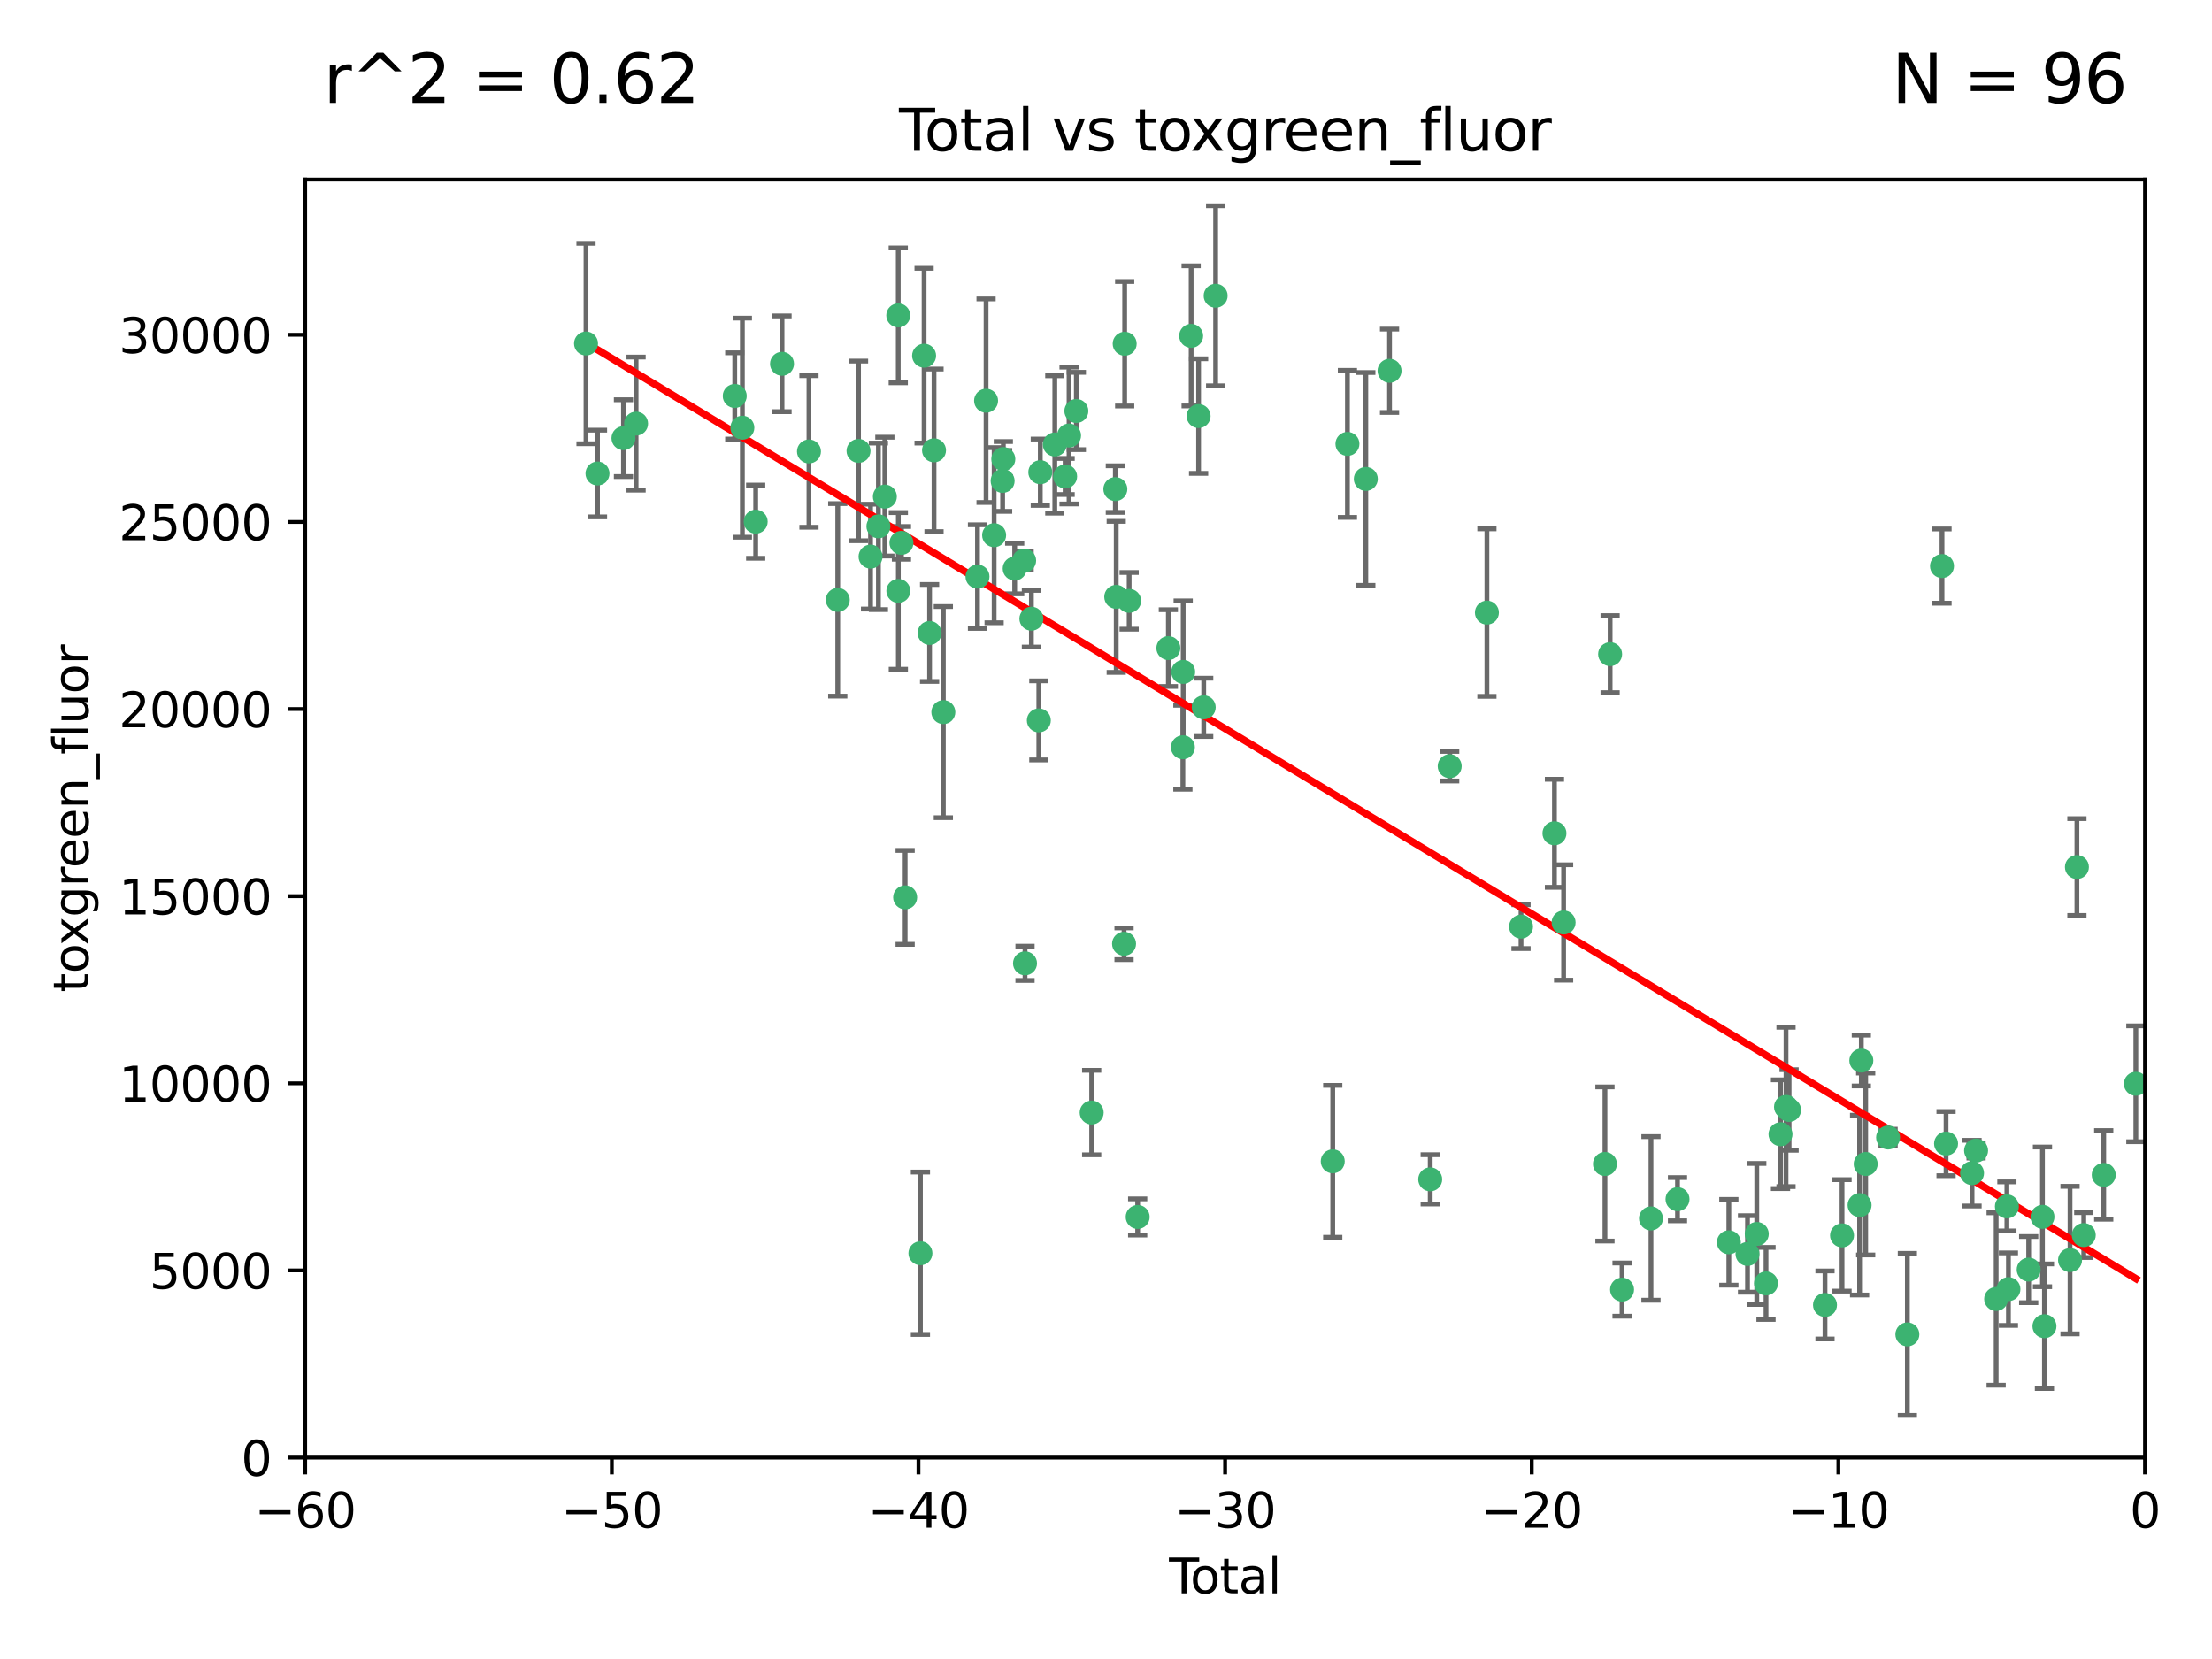 <?xml version="1.0" encoding="utf-8" standalone="no"?>
<!DOCTYPE svg PUBLIC "-//W3C//DTD SVG 1.1//EN"
  "http://www.w3.org/Graphics/SVG/1.1/DTD/svg11.dtd">
<svg xmlns:xlink="http://www.w3.org/1999/xlink" width="460.8pt" height="345.6pt" viewBox="0 0 460.8 345.6" xmlns="http://www.w3.org/2000/svg" version="1.1">
 <defs>
  <style type="text/css">*{stroke-linejoin: round; stroke-linecap: butt}</style>
 </defs>
 <g id="figure_1">
  <g id="patch_1">
   <path d="M 0 345.6 
L 460.8 345.6 
L 460.8 0 
L 0 0 
z
" style="fill: #ffffff"/>
  </g>
  <g id="axes_1">
   <g id="patch_2">
    <path d="M 63.571 303.64 
L 446.85 303.64 
L 446.85 37.411 
L 63.571 37.411 
z
" style="fill: #ffffff"/>
   </g>
   <g id="PathCollection_1">
    <defs>
     <path id="mf79c309849" d="M 0 1.118 
C 0.297 1.118 0.581 1 0.791 0.791 
C 1 0.581 1.118 0.297 1.118 0 
C 1.118 -0.297 1 -0.581 0.791 -0.791 
C 0.581 -1 0.297 -1.118 0 -1.118 
C -0.297 -1.118 -0.581 -1 -0.791 -0.791 
C -1 -0.581 -1.118 -0.297 -1.118 0 
C -1.118 0.297 -1 0.581 -0.791 0.791 
C -0.581 1 -0.297 1.118 0 1.118 
z
" style="stroke: #3cb371"/>
    </defs>
    <g clip-path="url(#p94593974f3)">
     <use xlink:href="#mf79c309849" x="122.075" y="71.562" style="fill: #3cb371; stroke: #3cb371"/>
     <use xlink:href="#mf79c309849" x="124.468" y="98.642" style="fill: #3cb371; stroke: #3cb371"/>
     <use xlink:href="#mf79c309849" x="129.877" y="91.274" style="fill: #3cb371; stroke: #3cb371"/>
     <use xlink:href="#mf79c309849" x="132.505" y="88.246" style="fill: #3cb371; stroke: #3cb371"/>
     <use xlink:href="#mf79c309849" x="153.06" y="82.485" style="fill: #3cb371; stroke: #3cb371"/>
     <use xlink:href="#mf79c309849" x="154.646" y="89.097" style="fill: #3cb371; stroke: #3cb371"/>
     <use xlink:href="#mf79c309849" x="157.422" y="108.676" style="fill: #3cb371; stroke: #3cb371"/>
     <use xlink:href="#mf79c309849" x="162.908" y="75.786" style="fill: #3cb371; stroke: #3cb371"/>
     <use xlink:href="#mf79c309849" x="168.522" y="94.046" style="fill: #3cb371; stroke: #3cb371"/>
     <use xlink:href="#mf79c309849" x="174.52" y="124.965" style="fill: #3cb371; stroke: #3cb371"/>
     <use xlink:href="#mf79c309849" x="178.846" y="93.933" style="fill: #3cb371; stroke: #3cb371"/>
     <use xlink:href="#mf79c309849" x="181.35" y="115.953" style="fill: #3cb371; stroke: #3cb371"/>
     <use xlink:href="#mf79c309849" x="182.989" y="109.646" style="fill: #3cb371; stroke: #3cb371"/>
     <use xlink:href="#mf79c309849" x="184.332" y="103.453" style="fill: #3cb371; stroke: #3cb371"/>
     <use xlink:href="#mf79c309849" x="187.124" y="65.701" style="fill: #3cb371; stroke: #3cb371"/>
     <use xlink:href="#mf79c309849" x="187.142" y="123.098" style="fill: #3cb371; stroke: #3cb371"/>
     <use xlink:href="#mf79c309849" x="187.787" y="113.087" style="fill: #3cb371; stroke: #3cb371"/>
     <use xlink:href="#mf79c309849" x="188.558" y="186.937" style="fill: #3cb371; stroke: #3cb371"/>
     <use xlink:href="#mf79c309849" x="191.742" y="261.077" style="fill: #3cb371; stroke: #3cb371"/>
     <use xlink:href="#mf79c309849" x="192.505" y="74.096" style="fill: #3cb371; stroke: #3cb371"/>
     <use xlink:href="#mf79c309849" x="193.65" y="131.86" style="fill: #3cb371; stroke: #3cb371"/>
     <use xlink:href="#mf79c309849" x="194.574" y="93.812" style="fill: #3cb371; stroke: #3cb371"/>
     <use xlink:href="#mf79c309849" x="196.516" y="148.348" style="fill: #3cb371; stroke: #3cb371"/>
     <use xlink:href="#mf79c309849" x="203.628" y="120.112" style="fill: #3cb371; stroke: #3cb371"/>
     <use xlink:href="#mf79c309849" x="205.416" y="83.475" style="fill: #3cb371; stroke: #3cb371"/>
     <use xlink:href="#mf79c309849" x="207.094" y="111.491" style="fill: #3cb371; stroke: #3cb371"/>
     <use xlink:href="#mf79c309849" x="208.867" y="100.184" style="fill: #3cb371; stroke: #3cb371"/>
     <use xlink:href="#mf79c309849" x="209.013" y="95.627" style="fill: #3cb371; stroke: #3cb371"/>
     <use xlink:href="#mf79c309849" x="211.376" y="118.44" style="fill: #3cb371; stroke: #3cb371"/>
     <use xlink:href="#mf79c309849" x="213.346" y="116.779" style="fill: #3cb371; stroke: #3cb371"/>
     <use xlink:href="#mf79c309849" x="213.53" y="200.68" style="fill: #3cb371; stroke: #3cb371"/>
     <use xlink:href="#mf79c309849" x="214.858" y="128.887" style="fill: #3cb371; stroke: #3cb371"/>
     <use xlink:href="#mf79c309849" x="216.408" y="150.071" style="fill: #3cb371; stroke: #3cb371"/>
     <use xlink:href="#mf79c309849" x="216.713" y="98.37" style="fill: #3cb371; stroke: #3cb371"/>
     <use xlink:href="#mf79c309849" x="219.736" y="92.588" style="fill: #3cb371; stroke: #3cb371"/>
     <use xlink:href="#mf79c309849" x="221.886" y="99.258" style="fill: #3cb371; stroke: #3cb371"/>
     <use xlink:href="#mf79c309849" x="222.705" y="90.728" style="fill: #3cb371; stroke: #3cb371"/>
     <use xlink:href="#mf79c309849" x="224.223" y="85.613" style="fill: #3cb371; stroke: #3cb371"/>
     <use xlink:href="#mf79c309849" x="227.415" y="231.767" style="fill: #3cb371; stroke: #3cb371"/>
     <use xlink:href="#mf79c309849" x="232.345" y="101.886" style="fill: #3cb371; stroke: #3cb371"/>
     <use xlink:href="#mf79c309849" x="232.53" y="124.337" style="fill: #3cb371; stroke: #3cb371"/>
     <use xlink:href="#mf79c309849" x="234.16" y="196.602" style="fill: #3cb371; stroke: #3cb371"/>
     <use xlink:href="#mf79c309849" x="234.291" y="71.61" style="fill: #3cb371; stroke: #3cb371"/>
     <use xlink:href="#mf79c309849" x="235.222" y="125.166" style="fill: #3cb371; stroke: #3cb371"/>
     <use xlink:href="#mf79c309849" x="236.998" y="253.516" style="fill: #3cb371; stroke: #3cb371"/>
     <use xlink:href="#mf79c309849" x="243.389" y="135.009" style="fill: #3cb371; stroke: #3cb371"/>
     <use xlink:href="#mf79c309849" x="246.416" y="155.667" style="fill: #3cb371; stroke: #3cb371"/>
     <use xlink:href="#mf79c309849" x="246.481" y="139.974" style="fill: #3cb371; stroke: #3cb371"/>
     <use xlink:href="#mf79c309849" x="248.137" y="69.968" style="fill: #3cb371; stroke: #3cb371"/>
     <use xlink:href="#mf79c309849" x="249.689" y="86.674" style="fill: #3cb371; stroke: #3cb371"/>
     <use xlink:href="#mf79c309849" x="250.755" y="147.35" style="fill: #3cb371; stroke: #3cb371"/>
     <use xlink:href="#mf79c309849" x="253.24" y="61.614" style="fill: #3cb371; stroke: #3cb371"/>
     <use xlink:href="#mf79c309849" x="277.635" y="241.925" style="fill: #3cb371; stroke: #3cb371"/>
     <use xlink:href="#mf79c309849" x="280.693" y="92.47" style="fill: #3cb371; stroke: #3cb371"/>
     <use xlink:href="#mf79c309849" x="284.523" y="99.771" style="fill: #3cb371; stroke: #3cb371"/>
     <use xlink:href="#mf79c309849" x="289.467" y="77.242" style="fill: #3cb371; stroke: #3cb371"/>
     <use xlink:href="#mf79c309849" x="297.94" y="245.68" style="fill: #3cb371; stroke: #3cb371"/>
     <use xlink:href="#mf79c309849" x="301.998" y="159.611" style="fill: #3cb371; stroke: #3cb371"/>
     <use xlink:href="#mf79c309849" x="309.75" y="127.616" style="fill: #3cb371; stroke: #3cb371"/>
     <use xlink:href="#mf79c309849" x="316.858" y="193.035" style="fill: #3cb371; stroke: #3cb371"/>
     <use xlink:href="#mf79c309849" x="323.821" y="173.593" style="fill: #3cb371; stroke: #3cb371"/>
     <use xlink:href="#mf79c309849" x="325.73" y="192.165" style="fill: #3cb371; stroke: #3cb371"/>
     <use xlink:href="#mf79c309849" x="334.342" y="242.479" style="fill: #3cb371; stroke: #3cb371"/>
     <use xlink:href="#mf79c309849" x="335.418" y="136.272" style="fill: #3cb371; stroke: #3cb371"/>
     <use xlink:href="#mf79c309849" x="337.906" y="268.651" style="fill: #3cb371; stroke: #3cb371"/>
     <use xlink:href="#mf79c309849" x="343.931" y="253.822" style="fill: #3cb371; stroke: #3cb371"/>
     <use xlink:href="#mf79c309849" x="349.456" y="249.812" style="fill: #3cb371; stroke: #3cb371"/>
     <use xlink:href="#mf79c309849" x="360.15" y="258.793" style="fill: #3cb371; stroke: #3cb371"/>
     <use xlink:href="#mf79c309849" x="364.037" y="261.223" style="fill: #3cb371; stroke: #3cb371"/>
     <use xlink:href="#mf79c309849" x="365.969" y="257.055" style="fill: #3cb371; stroke: #3cb371"/>
     <use xlink:href="#mf79c309849" x="367.891" y="267.366" style="fill: #3cb371; stroke: #3cb371"/>
     <use xlink:href="#mf79c309849" x="370.913" y="236.278" style="fill: #3cb371; stroke: #3cb371"/>
     <use xlink:href="#mf79c309849" x="372.061" y="230.594" style="fill: #3cb371; stroke: #3cb371"/>
     <use xlink:href="#mf79c309849" x="372.7" y="231.227" style="fill: #3cb371; stroke: #3cb371"/>
     <use xlink:href="#mf79c309849" x="380.181" y="271.847" style="fill: #3cb371; stroke: #3cb371"/>
     <use xlink:href="#mf79c309849" x="383.73" y="257.355" style="fill: #3cb371; stroke: #3cb371"/>
     <use xlink:href="#mf79c309849" x="387.387" y="251.051" style="fill: #3cb371; stroke: #3cb371"/>
     <use xlink:href="#mf79c309849" x="387.751" y="220.932" style="fill: #3cb371; stroke: #3cb371"/>
     <use xlink:href="#mf79c309849" x="388.656" y="242.483" style="fill: #3cb371; stroke: #3cb371"/>
     <use xlink:href="#mf79c309849" x="393.325" y="236.957" style="fill: #3cb371; stroke: #3cb371"/>
     <use xlink:href="#mf79c309849" x="397.338" y="277.976" style="fill: #3cb371; stroke: #3cb371"/>
     <use xlink:href="#mf79c309849" x="404.555" y="117.924" style="fill: #3cb371; stroke: #3cb371"/>
     <use xlink:href="#mf79c309849" x="405.4" y="238.234" style="fill: #3cb371; stroke: #3cb371"/>
     <use xlink:href="#mf79c309849" x="410.811" y="244.389" style="fill: #3cb371; stroke: #3cb371"/>
     <use xlink:href="#mf79c309849" x="411.653" y="239.684" style="fill: #3cb371; stroke: #3cb371"/>
     <use xlink:href="#mf79c309849" x="415.834" y="270.601" style="fill: #3cb371; stroke: #3cb371"/>
     <use xlink:href="#mf79c309849" x="418.073" y="251.315" style="fill: #3cb371; stroke: #3cb371"/>
     <use xlink:href="#mf79c309849" x="418.393" y="268.554" style="fill: #3cb371; stroke: #3cb371"/>
     <use xlink:href="#mf79c309849" x="422.61" y="264.483" style="fill: #3cb371; stroke: #3cb371"/>
     <use xlink:href="#mf79c309849" x="425.482" y="253.492" style="fill: #3cb371; stroke: #3cb371"/>
     <use xlink:href="#mf79c309849" x="425.895" y="276.275" style="fill: #3cb371; stroke: #3cb371"/>
     <use xlink:href="#mf79c309849" x="431.226" y="262.502" style="fill: #3cb371; stroke: #3cb371"/>
     <use xlink:href="#mf79c309849" x="432.66" y="180.623" style="fill: #3cb371; stroke: #3cb371"/>
     <use xlink:href="#mf79c309849" x="434.085" y="257.285" style="fill: #3cb371; stroke: #3cb371"/>
     <use xlink:href="#mf79c309849" x="438.245" y="244.751" style="fill: #3cb371; stroke: #3cb371"/>
     <use xlink:href="#mf79c309849" x="444.939" y="225.773" style="fill: #3cb371; stroke: #3cb371"/>
    </g>
   </g>
   <g id="matplotlib.axis_1">
    <g id="xtick_1">
     <g id="line2d_1">
      <defs>
       <path id="m669613d093" d="M 0 0 
L 0 3.5 
" style="stroke: #000000; stroke-width: 0.8"/>
      </defs>
      <g>
       <use xlink:href="#m669613d093" x="63.571" y="303.64" style="stroke: #000000; stroke-width: 0.8"/>
      </g>
     </g>
     <g id="text_1">
      <!-- −60 -->
      <g transform="translate(53.019 318.238)scale(0.1 -0.1)">
       <defs>
        <path id="DejaVuSans-2212" d="M 678 2272 
L 4684 2272 
L 4684 1741 
L 678 1741 
L 678 2272 
z
" transform="scale(0.016)"/>
        <path id="DejaVuSans-36" d="M 2113 2584 
Q 1688 2584 1439 2293 
Q 1191 2003 1191 1497 
Q 1191 994 1439 701 
Q 1688 409 2113 409 
Q 2538 409 2786 701 
Q 3034 994 3034 1497 
Q 3034 2003 2786 2293 
Q 2538 2584 2113 2584 
z
M 3366 4563 
L 3366 3988 
Q 3128 4100 2886 4159 
Q 2644 4219 2406 4219 
Q 1781 4219 1451 3797 
Q 1122 3375 1075 2522 
Q 1259 2794 1537 2939 
Q 1816 3084 2150 3084 
Q 2853 3084 3261 2657 
Q 3669 2231 3669 1497 
Q 3669 778 3244 343 
Q 2819 -91 2113 -91 
Q 1303 -91 875 529 
Q 447 1150 447 2328 
Q 447 3434 972 4092 
Q 1497 4750 2381 4750 
Q 2619 4750 2861 4703 
Q 3103 4656 3366 4563 
z
" transform="scale(0.016)"/>
        <path id="DejaVuSans-30" d="M 2034 4250 
Q 1547 4250 1301 3770 
Q 1056 3291 1056 2328 
Q 1056 1369 1301 889 
Q 1547 409 2034 409 
Q 2525 409 2770 889 
Q 3016 1369 3016 2328 
Q 3016 3291 2770 3770 
Q 2525 4250 2034 4250 
z
M 2034 4750 
Q 2819 4750 3233 4129 
Q 3647 3509 3647 2328 
Q 3647 1150 3233 529 
Q 2819 -91 2034 -91 
Q 1250 -91 836 529 
Q 422 1150 422 2328 
Q 422 3509 836 4129 
Q 1250 4750 2034 4750 
z
" transform="scale(0.016)"/>
       </defs>
       <use xlink:href="#DejaVuSans-2212"/>
       <use xlink:href="#DejaVuSans-36" x="83.789"/>
       <use xlink:href="#DejaVuSans-30" x="147.412"/>
      </g>
     </g>
    </g>
    <g id="xtick_2">
     <g id="line2d_2">
      <g>
       <use xlink:href="#m669613d093" x="127.451" y="303.64" style="stroke: #000000; stroke-width: 0.8"/>
      </g>
     </g>
     <g id="text_2">
      <!-- −50 -->
      <g transform="translate(116.899 318.238)scale(0.1 -0.1)">
       <defs>
        <path id="DejaVuSans-35" d="M 691 4666 
L 3169 4666 
L 3169 4134 
L 1269 4134 
L 1269 2991 
Q 1406 3038 1543 3061 
Q 1681 3084 1819 3084 
Q 2600 3084 3056 2656 
Q 3513 2228 3513 1497 
Q 3513 744 3044 326 
Q 2575 -91 1722 -91 
Q 1428 -91 1123 -41 
Q 819 9 494 109 
L 494 744 
Q 775 591 1075 516 
Q 1375 441 1709 441 
Q 2250 441 2565 725 
Q 2881 1009 2881 1497 
Q 2881 1984 2565 2268 
Q 2250 2553 1709 2553 
Q 1456 2553 1204 2497 
Q 953 2441 691 2322 
L 691 4666 
z
" transform="scale(0.016)"/>
       </defs>
       <use xlink:href="#DejaVuSans-2212"/>
       <use xlink:href="#DejaVuSans-35" x="83.789"/>
       <use xlink:href="#DejaVuSans-30" x="147.412"/>
      </g>
     </g>
    </g>
    <g id="xtick_3">
     <g id="line2d_3">
      <g>
       <use xlink:href="#m669613d093" x="191.331" y="303.64" style="stroke: #000000; stroke-width: 0.8"/>
      </g>
     </g>
     <g id="text_3">
      <!-- −40 -->
      <g transform="translate(180.778 318.238)scale(0.1 -0.1)">
       <defs>
        <path id="DejaVuSans-34" d="M 2419 4116 
L 825 1625 
L 2419 1625 
L 2419 4116 
z
M 2253 4666 
L 3047 4666 
L 3047 1625 
L 3713 1625 
L 3713 1100 
L 3047 1100 
L 3047 0 
L 2419 0 
L 2419 1100 
L 313 1100 
L 313 1709 
L 2253 4666 
z
" transform="scale(0.016)"/>
       </defs>
       <use xlink:href="#DejaVuSans-2212"/>
       <use xlink:href="#DejaVuSans-34" x="83.789"/>
       <use xlink:href="#DejaVuSans-30" x="147.412"/>
      </g>
     </g>
    </g>
    <g id="xtick_4">
     <g id="line2d_4">
      <g>
       <use xlink:href="#m669613d093" x="255.211" y="303.64" style="stroke: #000000; stroke-width: 0.8"/>
      </g>
     </g>
     <g id="text_4">
      <!-- −30 -->
      <g transform="translate(244.658 318.238)scale(0.1 -0.1)">
       <defs>
        <path id="DejaVuSans-33" d="M 2597 2516 
Q 3050 2419 3304 2112 
Q 3559 1806 3559 1356 
Q 3559 666 3084 287 
Q 2609 -91 1734 -91 
Q 1441 -91 1130 -33 
Q 819 25 488 141 
L 488 750 
Q 750 597 1062 519 
Q 1375 441 1716 441 
Q 2309 441 2620 675 
Q 2931 909 2931 1356 
Q 2931 1769 2642 2001 
Q 2353 2234 1838 2234 
L 1294 2234 
L 1294 2753 
L 1863 2753 
Q 2328 2753 2575 2939 
Q 2822 3125 2822 3475 
Q 2822 3834 2567 4026 
Q 2313 4219 1838 4219 
Q 1578 4219 1281 4162 
Q 984 4106 628 3988 
L 628 4550 
Q 988 4650 1302 4700 
Q 1616 4750 1894 4750 
Q 2613 4750 3031 4423 
Q 3450 4097 3450 3541 
Q 3450 3153 3228 2886 
Q 3006 2619 2597 2516 
z
" transform="scale(0.016)"/>
       </defs>
       <use xlink:href="#DejaVuSans-2212"/>
       <use xlink:href="#DejaVuSans-33" x="83.789"/>
       <use xlink:href="#DejaVuSans-30" x="147.412"/>
      </g>
     </g>
    </g>
    <g id="xtick_5">
     <g id="line2d_5">
      <g>
       <use xlink:href="#m669613d093" x="319.09" y="303.64" style="stroke: #000000; stroke-width: 0.8"/>
      </g>
     </g>
     <g id="text_5">
      <!-- −20 -->
      <g transform="translate(308.538 318.238)scale(0.1 -0.1)">
       <defs>
        <path id="DejaVuSans-32" d="M 1228 531 
L 3431 531 
L 3431 0 
L 469 0 
L 469 531 
Q 828 903 1448 1529 
Q 2069 2156 2228 2338 
Q 2531 2678 2651 2914 
Q 2772 3150 2772 3378 
Q 2772 3750 2511 3984 
Q 2250 4219 1831 4219 
Q 1534 4219 1204 4116 
Q 875 4013 500 3803 
L 500 4441 
Q 881 4594 1212 4672 
Q 1544 4750 1819 4750 
Q 2544 4750 2975 4387 
Q 3406 4025 3406 3419 
Q 3406 3131 3298 2873 
Q 3191 2616 2906 2266 
Q 2828 2175 2409 1742 
Q 1991 1309 1228 531 
z
" transform="scale(0.016)"/>
       </defs>
       <use xlink:href="#DejaVuSans-2212"/>
       <use xlink:href="#DejaVuSans-32" x="83.789"/>
       <use xlink:href="#DejaVuSans-30" x="147.412"/>
      </g>
     </g>
    </g>
    <g id="xtick_6">
     <g id="line2d_6">
      <g>
       <use xlink:href="#m669613d093" x="382.97" y="303.64" style="stroke: #000000; stroke-width: 0.8"/>
      </g>
     </g>
     <g id="text_6">
      <!-- −10 -->
      <g transform="translate(372.418 318.238)scale(0.1 -0.1)">
       <defs>
        <path id="DejaVuSans-31" d="M 794 531 
L 1825 531 
L 1825 4091 
L 703 3866 
L 703 4441 
L 1819 4666 
L 2450 4666 
L 2450 531 
L 3481 531 
L 3481 0 
L 794 0 
L 794 531 
z
" transform="scale(0.016)"/>
       </defs>
       <use xlink:href="#DejaVuSans-2212"/>
       <use xlink:href="#DejaVuSans-31" x="83.789"/>
       <use xlink:href="#DejaVuSans-30" x="147.412"/>
      </g>
     </g>
    </g>
    <g id="xtick_7">
     <g id="line2d_7">
      <g>
       <use xlink:href="#m669613d093" x="446.85" y="303.64" style="stroke: #000000; stroke-width: 0.8"/>
      </g>
     </g>
     <g id="text_7">
      <!-- 0 -->
      <g transform="translate(443.669 318.238)scale(0.1 -0.1)">
       <use xlink:href="#DejaVuSans-30"/>
      </g>
     </g>
    </g>
    <g id="text_8">
     <!-- Total -->
     <g transform="translate(243.534 331.917)scale(0.1 -0.1)">
      <defs>
       <path id="DejaVuSans-54" d="M -19 4666 
L 3928 4666 
L 3928 4134 
L 2272 4134 
L 2272 0 
L 1638 0 
L 1638 4134 
L -19 4134 
L -19 4666 
z
" transform="scale(0.016)"/>
       <path id="DejaVuSans-6f" d="M 1959 3097 
Q 1497 3097 1228 2736 
Q 959 2375 959 1747 
Q 959 1119 1226 758 
Q 1494 397 1959 397 
Q 2419 397 2687 759 
Q 2956 1122 2956 1747 
Q 2956 2369 2687 2733 
Q 2419 3097 1959 3097 
z
M 1959 3584 
Q 2709 3584 3137 3096 
Q 3566 2609 3566 1747 
Q 3566 888 3137 398 
Q 2709 -91 1959 -91 
Q 1206 -91 779 398 
Q 353 888 353 1747 
Q 353 2609 779 3096 
Q 1206 3584 1959 3584 
z
" transform="scale(0.016)"/>
       <path id="DejaVuSans-74" d="M 1172 4494 
L 1172 3500 
L 2356 3500 
L 2356 3053 
L 1172 3053 
L 1172 1153 
Q 1172 725 1289 603 
Q 1406 481 1766 481 
L 2356 481 
L 2356 0 
L 1766 0 
Q 1100 0 847 248 
Q 594 497 594 1153 
L 594 3053 
L 172 3053 
L 172 3500 
L 594 3500 
L 594 4494 
L 1172 4494 
z
" transform="scale(0.016)"/>
       <path id="DejaVuSans-61" d="M 2194 1759 
Q 1497 1759 1228 1600 
Q 959 1441 959 1056 
Q 959 750 1161 570 
Q 1363 391 1709 391 
Q 2188 391 2477 730 
Q 2766 1069 2766 1631 
L 2766 1759 
L 2194 1759 
z
M 3341 1997 
L 3341 0 
L 2766 0 
L 2766 531 
Q 2569 213 2275 61 
Q 1981 -91 1556 -91 
Q 1019 -91 701 211 
Q 384 513 384 1019 
Q 384 1609 779 1909 
Q 1175 2209 1959 2209 
L 2766 2209 
L 2766 2266 
Q 2766 2663 2505 2880 
Q 2244 3097 1772 3097 
Q 1472 3097 1187 3025 
Q 903 2953 641 2809 
L 641 3341 
Q 956 3463 1253 3523 
Q 1550 3584 1831 3584 
Q 2591 3584 2966 3190 
Q 3341 2797 3341 1997 
z
" transform="scale(0.016)"/>
       <path id="DejaVuSans-6c" d="M 603 4863 
L 1178 4863 
L 1178 0 
L 603 0 
L 603 4863 
z
" transform="scale(0.016)"/>
      </defs>
      <use xlink:href="#DejaVuSans-54"/>
      <use xlink:href="#DejaVuSans-6f" x="44.084"/>
      <use xlink:href="#DejaVuSans-74" x="105.266"/>
      <use xlink:href="#DejaVuSans-61" x="144.475"/>
      <use xlink:href="#DejaVuSans-6c" x="205.754"/>
     </g>
    </g>
   </g>
   <g id="matplotlib.axis_2">
    <g id="ytick_1">
     <g id="line2d_8">
      <defs>
       <path id="m9a49ca12bc" d="M 0 0 
L -3.5 0 
" style="stroke: #000000; stroke-width: 0.8"/>
      </defs>
      <g>
       <use xlink:href="#m9a49ca12bc" x="63.571" y="303.64" style="stroke: #000000; stroke-width: 0.8"/>
      </g>
     </g>
     <g id="text_9">
      <!-- 0 -->
      <g transform="translate(50.209 307.439)scale(0.1 -0.1)">
       <use xlink:href="#DejaVuSans-30"/>
      </g>
     </g>
    </g>
    <g id="ytick_2">
     <g id="line2d_9">
      <g>
       <use xlink:href="#m9a49ca12bc" x="63.571" y="264.657" style="stroke: #000000; stroke-width: 0.8"/>
      </g>
     </g>
     <g id="text_10">
      <!-- 5000 -->
      <g transform="translate(31.121 268.457)scale(0.1 -0.1)">
       <use xlink:href="#DejaVuSans-35"/>
       <use xlink:href="#DejaVuSans-30" x="63.623"/>
       <use xlink:href="#DejaVuSans-30" x="127.246"/>
       <use xlink:href="#DejaVuSans-30" x="190.869"/>
      </g>
     </g>
    </g>
    <g id="ytick_3">
     <g id="line2d_10">
      <g>
       <use xlink:href="#m9a49ca12bc" x="63.571" y="225.675" style="stroke: #000000; stroke-width: 0.8"/>
      </g>
     </g>
     <g id="text_11">
      <!-- 10000 -->
      <g transform="translate(24.759 229.474)scale(0.1 -0.1)">
       <use xlink:href="#DejaVuSans-31"/>
       <use xlink:href="#DejaVuSans-30" x="63.623"/>
       <use xlink:href="#DejaVuSans-30" x="127.246"/>
       <use xlink:href="#DejaVuSans-30" x="190.869"/>
       <use xlink:href="#DejaVuSans-30" x="254.492"/>
      </g>
     </g>
    </g>
    <g id="ytick_4">
     <g id="line2d_11">
      <g>
       <use xlink:href="#m9a49ca12bc" x="63.571" y="186.692" style="stroke: #000000; stroke-width: 0.8"/>
      </g>
     </g>
     <g id="text_12">
      <!-- 15000 -->
      <g transform="translate(24.759 190.492)scale(0.1 -0.1)">
       <use xlink:href="#DejaVuSans-31"/>
       <use xlink:href="#DejaVuSans-35" x="63.623"/>
       <use xlink:href="#DejaVuSans-30" x="127.246"/>
       <use xlink:href="#DejaVuSans-30" x="190.869"/>
       <use xlink:href="#DejaVuSans-30" x="254.492"/>
      </g>
     </g>
    </g>
    <g id="ytick_5">
     <g id="line2d_12">
      <g>
       <use xlink:href="#m9a49ca12bc" x="63.571" y="147.71" style="stroke: #000000; stroke-width: 0.8"/>
      </g>
     </g>
     <g id="text_13">
      <!-- 20000 -->
      <g transform="translate(24.759 151.509)scale(0.1 -0.1)">
       <use xlink:href="#DejaVuSans-32"/>
       <use xlink:href="#DejaVuSans-30" x="63.623"/>
       <use xlink:href="#DejaVuSans-30" x="127.246"/>
       <use xlink:href="#DejaVuSans-30" x="190.869"/>
       <use xlink:href="#DejaVuSans-30" x="254.492"/>
      </g>
     </g>
    </g>
    <g id="ytick_6">
     <g id="line2d_13">
      <g>
       <use xlink:href="#m9a49ca12bc" x="63.571" y="108.727" style="stroke: #000000; stroke-width: 0.8"/>
      </g>
     </g>
     <g id="text_14">
      <!-- 25000 -->
      <g transform="translate(24.759 112.527)scale(0.1 -0.1)">
       <use xlink:href="#DejaVuSans-32"/>
       <use xlink:href="#DejaVuSans-35" x="63.623"/>
       <use xlink:href="#DejaVuSans-30" x="127.246"/>
       <use xlink:href="#DejaVuSans-30" x="190.869"/>
       <use xlink:href="#DejaVuSans-30" x="254.492"/>
      </g>
     </g>
    </g>
    <g id="ytick_7">
     <g id="line2d_14">
      <g>
       <use xlink:href="#m9a49ca12bc" x="63.571" y="69.745" style="stroke: #000000; stroke-width: 0.8"/>
      </g>
     </g>
     <g id="text_15">
      <!-- 30000 -->
      <g transform="translate(24.759 73.544)scale(0.1 -0.1)">
       <use xlink:href="#DejaVuSans-33"/>
       <use xlink:href="#DejaVuSans-30" x="63.623"/>
       <use xlink:href="#DejaVuSans-30" x="127.246"/>
       <use xlink:href="#DejaVuSans-30" x="190.869"/>
       <use xlink:href="#DejaVuSans-30" x="254.492"/>
      </g>
     </g>
    </g>
    <g id="text_16">
     <!-- toxgreen_fluor -->
     <g transform="translate(18.401 206.72)rotate(-90)scale(0.1 -0.1)">
      <defs>
       <path id="DejaVuSans-78" d="M 3513 3500 
L 2247 1797 
L 3578 0 
L 2900 0 
L 1881 1375 
L 863 0 
L 184 0 
L 1544 1831 
L 300 3500 
L 978 3500 
L 1906 2253 
L 2834 3500 
L 3513 3500 
z
" transform="scale(0.016)"/>
       <path id="DejaVuSans-67" d="M 2906 1791 
Q 2906 2416 2648 2759 
Q 2391 3103 1925 3103 
Q 1463 3103 1205 2759 
Q 947 2416 947 1791 
Q 947 1169 1205 825 
Q 1463 481 1925 481 
Q 2391 481 2648 825 
Q 2906 1169 2906 1791 
z
M 3481 434 
Q 3481 -459 3084 -895 
Q 2688 -1331 1869 -1331 
Q 1566 -1331 1297 -1286 
Q 1028 -1241 775 -1147 
L 775 -588 
Q 1028 -725 1275 -790 
Q 1522 -856 1778 -856 
Q 2344 -856 2625 -561 
Q 2906 -266 2906 331 
L 2906 616 
Q 2728 306 2450 153 
Q 2172 0 1784 0 
Q 1141 0 747 490 
Q 353 981 353 1791 
Q 353 2603 747 3093 
Q 1141 3584 1784 3584 
Q 2172 3584 2450 3431 
Q 2728 3278 2906 2969 
L 2906 3500 
L 3481 3500 
L 3481 434 
z
" transform="scale(0.016)"/>
       <path id="DejaVuSans-72" d="M 2631 2963 
Q 2534 3019 2420 3045 
Q 2306 3072 2169 3072 
Q 1681 3072 1420 2755 
Q 1159 2438 1159 1844 
L 1159 0 
L 581 0 
L 581 3500 
L 1159 3500 
L 1159 2956 
Q 1341 3275 1631 3429 
Q 1922 3584 2338 3584 
Q 2397 3584 2469 3576 
Q 2541 3569 2628 3553 
L 2631 2963 
z
" transform="scale(0.016)"/>
       <path id="DejaVuSans-65" d="M 3597 1894 
L 3597 1613 
L 953 1613 
Q 991 1019 1311 708 
Q 1631 397 2203 397 
Q 2534 397 2845 478 
Q 3156 559 3463 722 
L 3463 178 
Q 3153 47 2828 -22 
Q 2503 -91 2169 -91 
Q 1331 -91 842 396 
Q 353 884 353 1716 
Q 353 2575 817 3079 
Q 1281 3584 2069 3584 
Q 2775 3584 3186 3129 
Q 3597 2675 3597 1894 
z
M 3022 2063 
Q 3016 2534 2758 2815 
Q 2500 3097 2075 3097 
Q 1594 3097 1305 2825 
Q 1016 2553 972 2059 
L 3022 2063 
z
" transform="scale(0.016)"/>
       <path id="DejaVuSans-6e" d="M 3513 2113 
L 3513 0 
L 2938 0 
L 2938 2094 
Q 2938 2591 2744 2837 
Q 2550 3084 2163 3084 
Q 1697 3084 1428 2787 
Q 1159 2491 1159 1978 
L 1159 0 
L 581 0 
L 581 3500 
L 1159 3500 
L 1159 2956 
Q 1366 3272 1645 3428 
Q 1925 3584 2291 3584 
Q 2894 3584 3203 3211 
Q 3513 2838 3513 2113 
z
" transform="scale(0.016)"/>
       <path id="DejaVuSans-5f" d="M 3263 -1063 
L 3263 -1509 
L -63 -1509 
L -63 -1063 
L 3263 -1063 
z
" transform="scale(0.016)"/>
       <path id="DejaVuSans-66" d="M 2375 4863 
L 2375 4384 
L 1825 4384 
Q 1516 4384 1395 4259 
Q 1275 4134 1275 3809 
L 1275 3500 
L 2222 3500 
L 2222 3053 
L 1275 3053 
L 1275 0 
L 697 0 
L 697 3053 
L 147 3053 
L 147 3500 
L 697 3500 
L 697 3744 
Q 697 4328 969 4595 
Q 1241 4863 1831 4863 
L 2375 4863 
z
" transform="scale(0.016)"/>
       <path id="DejaVuSans-75" d="M 544 1381 
L 544 3500 
L 1119 3500 
L 1119 1403 
Q 1119 906 1312 657 
Q 1506 409 1894 409 
Q 2359 409 2629 706 
Q 2900 1003 2900 1516 
L 2900 3500 
L 3475 3500 
L 3475 0 
L 2900 0 
L 2900 538 
Q 2691 219 2414 64 
Q 2138 -91 1772 -91 
Q 1169 -91 856 284 
Q 544 659 544 1381 
z
M 1991 3584 
L 1991 3584 
z
" transform="scale(0.016)"/>
      </defs>
      <use xlink:href="#DejaVuSans-74"/>
      <use xlink:href="#DejaVuSans-6f" x="39.209"/>
      <use xlink:href="#DejaVuSans-78" x="97.266"/>
      <use xlink:href="#DejaVuSans-67" x="156.445"/>
      <use xlink:href="#DejaVuSans-72" x="219.922"/>
      <use xlink:href="#DejaVuSans-65" x="258.785"/>
      <use xlink:href="#DejaVuSans-65" x="320.309"/>
      <use xlink:href="#DejaVuSans-6e" x="381.832"/>
      <use xlink:href="#DejaVuSans-5f" x="445.211"/>
      <use xlink:href="#DejaVuSans-66" x="495.211"/>
      <use xlink:href="#DejaVuSans-6c" x="530.416"/>
      <use xlink:href="#DejaVuSans-75" x="558.199"/>
      <use xlink:href="#DejaVuSans-6f" x="621.578"/>
      <use xlink:href="#DejaVuSans-72" x="682.76"/>
     </g>
    </g>
   </g>
   <g id="LineCollection_1">
    <path d="M 122.075 92.434 
L 122.075 50.691 
" clip-path="url(#p94593974f3)" style="fill: none; stroke: #696969"/>
    <path d="M 124.468 107.67 
L 124.468 89.613 
" clip-path="url(#p94593974f3)" style="fill: none; stroke: #696969"/>
    <path d="M 129.877 99.274 
L 129.877 83.274 
" clip-path="url(#p94593974f3)" style="fill: none; stroke: #696969"/>
    <path d="M 132.505 102.106 
L 132.505 74.386 
" clip-path="url(#p94593974f3)" style="fill: none; stroke: #696969"/>
    <path d="M 153.06 91.472 
L 153.06 73.498 
" clip-path="url(#p94593974f3)" style="fill: none; stroke: #696969"/>
    <path d="M 154.646 111.917 
L 154.646 66.277 
" clip-path="url(#p94593974f3)" style="fill: none; stroke: #696969"/>
    <path d="M 157.422 116.296 
L 157.422 101.057 
" clip-path="url(#p94593974f3)" style="fill: none; stroke: #696969"/>
    <path d="M 162.908 85.756 
L 162.908 65.815 
" clip-path="url(#p94593974f3)" style="fill: none; stroke: #696969"/>
    <path d="M 168.522 109.836 
L 168.522 78.257 
" clip-path="url(#p94593974f3)" style="fill: none; stroke: #696969"/>
    <path d="M 174.52 145.018 
L 174.52 104.912 
" clip-path="url(#p94593974f3)" style="fill: none; stroke: #696969"/>
    <path d="M 178.846 112.649 
L 178.846 75.218 
" clip-path="url(#p94593974f3)" style="fill: none; stroke: #696969"/>
    <path d="M 181.35 126.872 
L 181.35 105.035 
" clip-path="url(#p94593974f3)" style="fill: none; stroke: #696969"/>
    <path d="M 182.989 126.988 
L 182.989 92.305 
" clip-path="url(#p94593974f3)" style="fill: none; stroke: #696969"/>
    <path d="M 184.332 115.826 
L 184.332 91.08 
" clip-path="url(#p94593974f3)" style="fill: none; stroke: #696969"/>
    <path d="M 187.124 79.742 
L 187.124 51.66 
" clip-path="url(#p94593974f3)" style="fill: none; stroke: #696969"/>
    <path d="M 187.142 139.415 
L 187.142 106.782 
" clip-path="url(#p94593974f3)" style="fill: none; stroke: #696969"/>
    <path d="M 187.787 116.499 
L 187.787 109.675 
" clip-path="url(#p94593974f3)" style="fill: none; stroke: #696969"/>
    <path d="M 188.558 196.719 
L 188.558 177.155 
" clip-path="url(#p94593974f3)" style="fill: none; stroke: #696969"/>
    <path d="M 191.742 277.991 
L 191.742 244.163 
" clip-path="url(#p94593974f3)" style="fill: none; stroke: #696969"/>
    <path d="M 192.505 92.297 
L 192.505 55.894 
" clip-path="url(#p94593974f3)" style="fill: none; stroke: #696969"/>
    <path d="M 193.65 141.961 
L 193.65 121.758 
" clip-path="url(#p94593974f3)" style="fill: none; stroke: #696969"/>
    <path d="M 194.574 110.745 
L 194.574 76.878 
" clip-path="url(#p94593974f3)" style="fill: none; stroke: #696969"/>
    <path d="M 196.516 170.344 
L 196.516 126.351 
" clip-path="url(#p94593974f3)" style="fill: none; stroke: #696969"/>
    <path d="M 203.628 130.905 
L 203.628 109.318 
" clip-path="url(#p94593974f3)" style="fill: none; stroke: #696969"/>
    <path d="M 205.416 104.677 
L 205.416 62.273 
" clip-path="url(#p94593974f3)" style="fill: none; stroke: #696969"/>
    <path d="M 207.094 129.731 
L 207.094 93.252 
" clip-path="url(#p94593974f3)" style="fill: none; stroke: #696969"/>
    <path d="M 208.867 106.525 
L 208.867 93.844 
" clip-path="url(#p94593974f3)" style="fill: none; stroke: #696969"/>
    <path d="M 209.013 99.275 
L 209.013 91.979 
" clip-path="url(#p94593974f3)" style="fill: none; stroke: #696969"/>
    <path d="M 211.376 123.705 
L 211.376 113.176 
" clip-path="url(#p94593974f3)" style="fill: none; stroke: #696969"/>
    <path d="M 213.346 118.632 
L 213.346 114.926 
" clip-path="url(#p94593974f3)" style="fill: none; stroke: #696969"/>
    <path d="M 213.53 204.245 
L 213.53 197.114 
" clip-path="url(#p94593974f3)" style="fill: none; stroke: #696969"/>
    <path d="M 214.858 134.795 
L 214.858 122.98 
" clip-path="url(#p94593974f3)" style="fill: none; stroke: #696969"/>
    <path d="M 216.408 158.308 
L 216.408 141.834 
" clip-path="url(#p94593974f3)" style="fill: none; stroke: #696969"/>
    <path d="M 216.713 105.271 
L 216.713 91.469 
" clip-path="url(#p94593974f3)" style="fill: none; stroke: #696969"/>
    <path d="M 219.736 106.902 
L 219.736 78.274 
" clip-path="url(#p94593974f3)" style="fill: none; stroke: #696969"/>
    <path d="M 221.886 103.014 
L 221.886 95.503 
" clip-path="url(#p94593974f3)" style="fill: none; stroke: #696969"/>
    <path d="M 222.705 104.986 
L 222.705 76.471 
" clip-path="url(#p94593974f3)" style="fill: none; stroke: #696969"/>
    <path d="M 224.223 93.665 
L 224.223 77.561 
" clip-path="url(#p94593974f3)" style="fill: none; stroke: #696969"/>
    <path d="M 227.415 240.566 
L 227.415 222.968 
" clip-path="url(#p94593974f3)" style="fill: none; stroke: #696969"/>
    <path d="M 232.345 106.741 
L 232.345 97.032 
" clip-path="url(#p94593974f3)" style="fill: none; stroke: #696969"/>
    <path d="M 232.53 140.07 
L 232.53 108.604 
" clip-path="url(#p94593974f3)" style="fill: none; stroke: #696969"/>
    <path d="M 234.16 199.906 
L 234.16 193.298 
" clip-path="url(#p94593974f3)" style="fill: none; stroke: #696969"/>
    <path d="M 234.291 84.576 
L 234.291 58.645 
" clip-path="url(#p94593974f3)" style="fill: none; stroke: #696969"/>
    <path d="M 235.222 131.074 
L 235.222 119.258 
" clip-path="url(#p94593974f3)" style="fill: none; stroke: #696969"/>
    <path d="M 236.998 257.281 
L 236.998 249.751 
" clip-path="url(#p94593974f3)" style="fill: none; stroke: #696969"/>
    <path d="M 243.389 142.998 
L 243.389 127.019 
" clip-path="url(#p94593974f3)" style="fill: none; stroke: #696969"/>
    <path d="M 246.416 164.412 
L 246.416 146.922 
" clip-path="url(#p94593974f3)" style="fill: none; stroke: #696969"/>
    <path d="M 246.481 154.78 
L 246.481 125.169 
" clip-path="url(#p94593974f3)" style="fill: none; stroke: #696969"/>
    <path d="M 248.137 84.559 
L 248.137 55.377 
" clip-path="url(#p94593974f3)" style="fill: none; stroke: #696969"/>
    <path d="M 249.689 98.61 
L 249.689 74.738 
" clip-path="url(#p94593974f3)" style="fill: none; stroke: #696969"/>
    <path d="M 250.755 153.421 
L 250.755 141.28 
" clip-path="url(#p94593974f3)" style="fill: none; stroke: #696969"/>
    <path d="M 253.24 80.373 
L 253.24 42.855 
" clip-path="url(#p94593974f3)" style="fill: none; stroke: #696969"/>
    <path d="M 277.635 257.746 
L 277.635 226.104 
" clip-path="url(#p94593974f3)" style="fill: none; stroke: #696969"/>
    <path d="M 280.693 107.782 
L 280.693 77.157 
" clip-path="url(#p94593974f3)" style="fill: none; stroke: #696969"/>
    <path d="M 284.523 121.938 
L 284.523 77.604 
" clip-path="url(#p94593974f3)" style="fill: none; stroke: #696969"/>
    <path d="M 289.467 85.92 
L 289.467 68.563 
" clip-path="url(#p94593974f3)" style="fill: none; stroke: #696969"/>
    <path d="M 297.94 250.81 
L 297.94 240.549 
" clip-path="url(#p94593974f3)" style="fill: none; stroke: #696969"/>
    <path d="M 301.998 162.693 
L 301.998 156.529 
" clip-path="url(#p94593974f3)" style="fill: none; stroke: #696969"/>
    <path d="M 309.75 145.069 
L 309.75 110.164 
" clip-path="url(#p94593974f3)" style="fill: none; stroke: #696969"/>
    <path d="M 316.858 197.603 
L 316.858 188.468 
" clip-path="url(#p94593974f3)" style="fill: none; stroke: #696969"/>
    <path d="M 323.821 184.85 
L 323.821 162.337 
" clip-path="url(#p94593974f3)" style="fill: none; stroke: #696969"/>
    <path d="M 325.73 204.181 
L 325.73 180.149 
" clip-path="url(#p94593974f3)" style="fill: none; stroke: #696969"/>
    <path d="M 334.342 258.53 
L 334.342 226.428 
" clip-path="url(#p94593974f3)" style="fill: none; stroke: #696969"/>
    <path d="M 335.418 144.297 
L 335.418 128.247 
" clip-path="url(#p94593974f3)" style="fill: none; stroke: #696969"/>
    <path d="M 337.906 274.191 
L 337.906 263.112 
" clip-path="url(#p94593974f3)" style="fill: none; stroke: #696969"/>
    <path d="M 343.931 270.865 
L 343.931 236.778 
" clip-path="url(#p94593974f3)" style="fill: none; stroke: #696969"/>
    <path d="M 349.456 254.315 
L 349.456 245.31 
" clip-path="url(#p94593974f3)" style="fill: none; stroke: #696969"/>
    <path d="M 360.15 267.728 
L 360.15 249.858 
" clip-path="url(#p94593974f3)" style="fill: none; stroke: #696969"/>
    <path d="M 364.037 269.193 
L 364.037 253.252 
" clip-path="url(#p94593974f3)" style="fill: none; stroke: #696969"/>
    <path d="M 365.969 271.742 
L 365.969 242.367 
" clip-path="url(#p94593974f3)" style="fill: none; stroke: #696969"/>
    <path d="M 367.891 274.868 
L 367.891 259.863 
" clip-path="url(#p94593974f3)" style="fill: none; stroke: #696969"/>
    <path d="M 370.913 247.604 
L 370.913 224.952 
" clip-path="url(#p94593974f3)" style="fill: none; stroke: #696969"/>
    <path d="M 372.061 247.193 
L 372.061 213.996 
" clip-path="url(#p94593974f3)" style="fill: none; stroke: #696969"/>
    <path d="M 372.7 239.621 
L 372.7 222.833 
" clip-path="url(#p94593974f3)" style="fill: none; stroke: #696969"/>
    <path d="M 380.181 278.933 
L 380.181 264.761 
" clip-path="url(#p94593974f3)" style="fill: none; stroke: #696969"/>
    <path d="M 383.73 268.963 
L 383.73 245.747 
" clip-path="url(#p94593974f3)" style="fill: none; stroke: #696969"/>
    <path d="M 387.387 269.78 
L 387.387 232.323 
" clip-path="url(#p94593974f3)" style="fill: none; stroke: #696969"/>
    <path d="M 387.751 226.231 
L 387.751 215.634 
" clip-path="url(#p94593974f3)" style="fill: none; stroke: #696969"/>
    <path d="M 388.656 261.433 
L 388.656 223.533 
" clip-path="url(#p94593974f3)" style="fill: none; stroke: #696969"/>
    <path d="M 393.325 238.682 
L 393.325 235.232 
" clip-path="url(#p94593974f3)" style="fill: none; stroke: #696969"/>
    <path d="M 397.338 294.847 
L 397.338 261.105 
" clip-path="url(#p94593974f3)" style="fill: none; stroke: #696969"/>
    <path d="M 404.555 125.655 
L 404.555 110.192 
" clip-path="url(#p94593974f3)" style="fill: none; stroke: #696969"/>
    <path d="M 405.4 244.92 
L 405.4 231.549 
" clip-path="url(#p94593974f3)" style="fill: none; stroke: #696969"/>
    <path d="M 410.811 251.236 
L 410.811 237.543 
" clip-path="url(#p94593974f3)" style="fill: none; stroke: #696969"/>
    <path d="M 411.653 241.247 
L 411.653 238.121 
" clip-path="url(#p94593974f3)" style="fill: none; stroke: #696969"/>
    <path d="M 415.834 288.563 
L 415.834 252.639 
" clip-path="url(#p94593974f3)" style="fill: none; stroke: #696969"/>
    <path d="M 418.073 256.42 
L 418.073 246.21 
" clip-path="url(#p94593974f3)" style="fill: none; stroke: #696969"/>
    <path d="M 418.393 276.104 
L 418.393 261.003 
" clip-path="url(#p94593974f3)" style="fill: none; stroke: #696969"/>
    <path d="M 422.61 271.378 
L 422.61 257.589 
" clip-path="url(#p94593974f3)" style="fill: none; stroke: #696969"/>
    <path d="M 425.482 268.04 
L 425.482 238.945 
" clip-path="url(#p94593974f3)" style="fill: none; stroke: #696969"/>
    <path d="M 425.895 289.246 
L 425.895 263.305 
" clip-path="url(#p94593974f3)" style="fill: none; stroke: #696969"/>
    <path d="M 431.226 277.869 
L 431.226 247.134 
" clip-path="url(#p94593974f3)" style="fill: none; stroke: #696969"/>
    <path d="M 432.66 190.709 
L 432.66 170.537 
" clip-path="url(#p94593974f3)" style="fill: none; stroke: #696969"/>
    <path d="M 434.085 261.965 
L 434.085 252.605 
" clip-path="url(#p94593974f3)" style="fill: none; stroke: #696969"/>
    <path d="M 438.245 253.979 
L 438.245 235.524 
" clip-path="url(#p94593974f3)" style="fill: none; stroke: #696969"/>
    <path d="M 444.939 237.837 
L 444.939 213.708 
" clip-path="url(#p94593974f3)" style="fill: none; stroke: #696969"/>
   </g>
   <g id="line2d_15">
    <defs>
     <path id="m7818c87dbc" d="M 2 0 
L -2 -0 
" style="stroke: #696969"/>
    </defs>
    <g clip-path="url(#p94593974f3)">
     <use xlink:href="#m7818c87dbc" x="122.075" y="92.434" style="fill: #696969; stroke: #696969"/>
     <use xlink:href="#m7818c87dbc" x="124.468" y="107.67" style="fill: #696969; stroke: #696969"/>
     <use xlink:href="#m7818c87dbc" x="129.877" y="99.274" style="fill: #696969; stroke: #696969"/>
     <use xlink:href="#m7818c87dbc" x="132.505" y="102.106" style="fill: #696969; stroke: #696969"/>
     <use xlink:href="#m7818c87dbc" x="153.06" y="91.472" style="fill: #696969; stroke: #696969"/>
     <use xlink:href="#m7818c87dbc" x="154.646" y="111.917" style="fill: #696969; stroke: #696969"/>
     <use xlink:href="#m7818c87dbc" x="157.422" y="116.296" style="fill: #696969; stroke: #696969"/>
     <use xlink:href="#m7818c87dbc" x="162.908" y="85.756" style="fill: #696969; stroke: #696969"/>
     <use xlink:href="#m7818c87dbc" x="168.522" y="109.836" style="fill: #696969; stroke: #696969"/>
     <use xlink:href="#m7818c87dbc" x="174.52" y="145.018" style="fill: #696969; stroke: #696969"/>
     <use xlink:href="#m7818c87dbc" x="178.846" y="112.649" style="fill: #696969; stroke: #696969"/>
     <use xlink:href="#m7818c87dbc" x="181.35" y="126.872" style="fill: #696969; stroke: #696969"/>
     <use xlink:href="#m7818c87dbc" x="182.989" y="126.988" style="fill: #696969; stroke: #696969"/>
     <use xlink:href="#m7818c87dbc" x="184.332" y="115.826" style="fill: #696969; stroke: #696969"/>
     <use xlink:href="#m7818c87dbc" x="187.124" y="79.742" style="fill: #696969; stroke: #696969"/>
     <use xlink:href="#m7818c87dbc" x="187.142" y="139.415" style="fill: #696969; stroke: #696969"/>
     <use xlink:href="#m7818c87dbc" x="187.787" y="116.499" style="fill: #696969; stroke: #696969"/>
     <use xlink:href="#m7818c87dbc" x="188.558" y="196.719" style="fill: #696969; stroke: #696969"/>
     <use xlink:href="#m7818c87dbc" x="191.742" y="277.991" style="fill: #696969; stroke: #696969"/>
     <use xlink:href="#m7818c87dbc" x="192.505" y="92.297" style="fill: #696969; stroke: #696969"/>
     <use xlink:href="#m7818c87dbc" x="193.65" y="141.961" style="fill: #696969; stroke: #696969"/>
     <use xlink:href="#m7818c87dbc" x="194.574" y="110.745" style="fill: #696969; stroke: #696969"/>
     <use xlink:href="#m7818c87dbc" x="196.516" y="170.344" style="fill: #696969; stroke: #696969"/>
     <use xlink:href="#m7818c87dbc" x="203.628" y="130.905" style="fill: #696969; stroke: #696969"/>
     <use xlink:href="#m7818c87dbc" x="205.416" y="104.677" style="fill: #696969; stroke: #696969"/>
     <use xlink:href="#m7818c87dbc" x="207.094" y="129.731" style="fill: #696969; stroke: #696969"/>
     <use xlink:href="#m7818c87dbc" x="208.867" y="106.525" style="fill: #696969; stroke: #696969"/>
     <use xlink:href="#m7818c87dbc" x="209.013" y="99.275" style="fill: #696969; stroke: #696969"/>
     <use xlink:href="#m7818c87dbc" x="211.376" y="123.705" style="fill: #696969; stroke: #696969"/>
     <use xlink:href="#m7818c87dbc" x="213.346" y="118.632" style="fill: #696969; stroke: #696969"/>
     <use xlink:href="#m7818c87dbc" x="213.53" y="204.245" style="fill: #696969; stroke: #696969"/>
     <use xlink:href="#m7818c87dbc" x="214.858" y="134.795" style="fill: #696969; stroke: #696969"/>
     <use xlink:href="#m7818c87dbc" x="216.408" y="158.308" style="fill: #696969; stroke: #696969"/>
     <use xlink:href="#m7818c87dbc" x="216.713" y="105.271" style="fill: #696969; stroke: #696969"/>
     <use xlink:href="#m7818c87dbc" x="219.736" y="106.902" style="fill: #696969; stroke: #696969"/>
     <use xlink:href="#m7818c87dbc" x="221.886" y="103.014" style="fill: #696969; stroke: #696969"/>
     <use xlink:href="#m7818c87dbc" x="222.705" y="104.986" style="fill: #696969; stroke: #696969"/>
     <use xlink:href="#m7818c87dbc" x="224.223" y="93.665" style="fill: #696969; stroke: #696969"/>
     <use xlink:href="#m7818c87dbc" x="227.415" y="240.566" style="fill: #696969; stroke: #696969"/>
     <use xlink:href="#m7818c87dbc" x="232.345" y="106.741" style="fill: #696969; stroke: #696969"/>
     <use xlink:href="#m7818c87dbc" x="232.53" y="140.07" style="fill: #696969; stroke: #696969"/>
     <use xlink:href="#m7818c87dbc" x="234.16" y="199.906" style="fill: #696969; stroke: #696969"/>
     <use xlink:href="#m7818c87dbc" x="234.291" y="84.576" style="fill: #696969; stroke: #696969"/>
     <use xlink:href="#m7818c87dbc" x="235.222" y="131.074" style="fill: #696969; stroke: #696969"/>
     <use xlink:href="#m7818c87dbc" x="236.998" y="257.281" style="fill: #696969; stroke: #696969"/>
     <use xlink:href="#m7818c87dbc" x="243.389" y="142.998" style="fill: #696969; stroke: #696969"/>
     <use xlink:href="#m7818c87dbc" x="246.416" y="164.412" style="fill: #696969; stroke: #696969"/>
     <use xlink:href="#m7818c87dbc" x="246.481" y="154.78" style="fill: #696969; stroke: #696969"/>
     <use xlink:href="#m7818c87dbc" x="248.137" y="84.559" style="fill: #696969; stroke: #696969"/>
     <use xlink:href="#m7818c87dbc" x="249.689" y="98.61" style="fill: #696969; stroke: #696969"/>
     <use xlink:href="#m7818c87dbc" x="250.755" y="153.421" style="fill: #696969; stroke: #696969"/>
     <use xlink:href="#m7818c87dbc" x="253.24" y="80.373" style="fill: #696969; stroke: #696969"/>
     <use xlink:href="#m7818c87dbc" x="277.635" y="257.746" style="fill: #696969; stroke: #696969"/>
     <use xlink:href="#m7818c87dbc" x="280.693" y="107.782" style="fill: #696969; stroke: #696969"/>
     <use xlink:href="#m7818c87dbc" x="284.523" y="121.938" style="fill: #696969; stroke: #696969"/>
     <use xlink:href="#m7818c87dbc" x="289.467" y="85.92" style="fill: #696969; stroke: #696969"/>
     <use xlink:href="#m7818c87dbc" x="297.94" y="250.81" style="fill: #696969; stroke: #696969"/>
     <use xlink:href="#m7818c87dbc" x="301.998" y="162.693" style="fill: #696969; stroke: #696969"/>
     <use xlink:href="#m7818c87dbc" x="309.75" y="145.069" style="fill: #696969; stroke: #696969"/>
     <use xlink:href="#m7818c87dbc" x="316.858" y="197.603" style="fill: #696969; stroke: #696969"/>
     <use xlink:href="#m7818c87dbc" x="323.821" y="184.85" style="fill: #696969; stroke: #696969"/>
     <use xlink:href="#m7818c87dbc" x="325.73" y="204.181" style="fill: #696969; stroke: #696969"/>
     <use xlink:href="#m7818c87dbc" x="334.342" y="258.53" style="fill: #696969; stroke: #696969"/>
     <use xlink:href="#m7818c87dbc" x="335.418" y="144.297" style="fill: #696969; stroke: #696969"/>
     <use xlink:href="#m7818c87dbc" x="337.906" y="274.191" style="fill: #696969; stroke: #696969"/>
     <use xlink:href="#m7818c87dbc" x="343.931" y="270.865" style="fill: #696969; stroke: #696969"/>
     <use xlink:href="#m7818c87dbc" x="349.456" y="254.315" style="fill: #696969; stroke: #696969"/>
     <use xlink:href="#m7818c87dbc" x="360.15" y="267.728" style="fill: #696969; stroke: #696969"/>
     <use xlink:href="#m7818c87dbc" x="364.037" y="269.193" style="fill: #696969; stroke: #696969"/>
     <use xlink:href="#m7818c87dbc" x="365.969" y="271.742" style="fill: #696969; stroke: #696969"/>
     <use xlink:href="#m7818c87dbc" x="367.891" y="274.868" style="fill: #696969; stroke: #696969"/>
     <use xlink:href="#m7818c87dbc" x="370.913" y="247.604" style="fill: #696969; stroke: #696969"/>
     <use xlink:href="#m7818c87dbc" x="372.061" y="247.193" style="fill: #696969; stroke: #696969"/>
     <use xlink:href="#m7818c87dbc" x="372.7" y="239.621" style="fill: #696969; stroke: #696969"/>
     <use xlink:href="#m7818c87dbc" x="380.181" y="278.933" style="fill: #696969; stroke: #696969"/>
     <use xlink:href="#m7818c87dbc" x="383.73" y="268.963" style="fill: #696969; stroke: #696969"/>
     <use xlink:href="#m7818c87dbc" x="387.387" y="269.78" style="fill: #696969; stroke: #696969"/>
     <use xlink:href="#m7818c87dbc" x="387.751" y="226.231" style="fill: #696969; stroke: #696969"/>
     <use xlink:href="#m7818c87dbc" x="388.656" y="261.433" style="fill: #696969; stroke: #696969"/>
     <use xlink:href="#m7818c87dbc" x="393.325" y="238.682" style="fill: #696969; stroke: #696969"/>
     <use xlink:href="#m7818c87dbc" x="397.338" y="294.847" style="fill: #696969; stroke: #696969"/>
     <use xlink:href="#m7818c87dbc" x="404.555" y="125.655" style="fill: #696969; stroke: #696969"/>
     <use xlink:href="#m7818c87dbc" x="405.4" y="244.92" style="fill: #696969; stroke: #696969"/>
     <use xlink:href="#m7818c87dbc" x="410.811" y="251.236" style="fill: #696969; stroke: #696969"/>
     <use xlink:href="#m7818c87dbc" x="411.653" y="241.247" style="fill: #696969; stroke: #696969"/>
     <use xlink:href="#m7818c87dbc" x="415.834" y="288.563" style="fill: #696969; stroke: #696969"/>
     <use xlink:href="#m7818c87dbc" x="418.073" y="256.42" style="fill: #696969; stroke: #696969"/>
     <use xlink:href="#m7818c87dbc" x="418.393" y="276.104" style="fill: #696969; stroke: #696969"/>
     <use xlink:href="#m7818c87dbc" x="422.61" y="271.378" style="fill: #696969; stroke: #696969"/>
     <use xlink:href="#m7818c87dbc" x="425.482" y="268.04" style="fill: #696969; stroke: #696969"/>
     <use xlink:href="#m7818c87dbc" x="425.895" y="289.246" style="fill: #696969; stroke: #696969"/>
     <use xlink:href="#m7818c87dbc" x="431.226" y="277.869" style="fill: #696969; stroke: #696969"/>
     <use xlink:href="#m7818c87dbc" x="432.66" y="190.709" style="fill: #696969; stroke: #696969"/>
     <use xlink:href="#m7818c87dbc" x="434.085" y="261.965" style="fill: #696969; stroke: #696969"/>
     <use xlink:href="#m7818c87dbc" x="438.245" y="253.979" style="fill: #696969; stroke: #696969"/>
     <use xlink:href="#m7818c87dbc" x="444.939" y="237.837" style="fill: #696969; stroke: #696969"/>
    </g>
   </g>
   <g id="line2d_16">
    <g clip-path="url(#p94593974f3)">
     <use xlink:href="#m7818c87dbc" x="122.075" y="50.691" style="fill: #696969; stroke: #696969"/>
     <use xlink:href="#m7818c87dbc" x="124.468" y="89.613" style="fill: #696969; stroke: #696969"/>
     <use xlink:href="#m7818c87dbc" x="129.877" y="83.274" style="fill: #696969; stroke: #696969"/>
     <use xlink:href="#m7818c87dbc" x="132.505" y="74.386" style="fill: #696969; stroke: #696969"/>
     <use xlink:href="#m7818c87dbc" x="153.06" y="73.498" style="fill: #696969; stroke: #696969"/>
     <use xlink:href="#m7818c87dbc" x="154.646" y="66.277" style="fill: #696969; stroke: #696969"/>
     <use xlink:href="#m7818c87dbc" x="157.422" y="101.057" style="fill: #696969; stroke: #696969"/>
     <use xlink:href="#m7818c87dbc" x="162.908" y="65.815" style="fill: #696969; stroke: #696969"/>
     <use xlink:href="#m7818c87dbc" x="168.522" y="78.257" style="fill: #696969; stroke: #696969"/>
     <use xlink:href="#m7818c87dbc" x="174.52" y="104.912" style="fill: #696969; stroke: #696969"/>
     <use xlink:href="#m7818c87dbc" x="178.846" y="75.218" style="fill: #696969; stroke: #696969"/>
     <use xlink:href="#m7818c87dbc" x="181.35" y="105.035" style="fill: #696969; stroke: #696969"/>
     <use xlink:href="#m7818c87dbc" x="182.989" y="92.305" style="fill: #696969; stroke: #696969"/>
     <use xlink:href="#m7818c87dbc" x="184.332" y="91.08" style="fill: #696969; stroke: #696969"/>
     <use xlink:href="#m7818c87dbc" x="187.124" y="51.66" style="fill: #696969; stroke: #696969"/>
     <use xlink:href="#m7818c87dbc" x="187.142" y="106.782" style="fill: #696969; stroke: #696969"/>
     <use xlink:href="#m7818c87dbc" x="187.787" y="109.675" style="fill: #696969; stroke: #696969"/>
     <use xlink:href="#m7818c87dbc" x="188.558" y="177.155" style="fill: #696969; stroke: #696969"/>
     <use xlink:href="#m7818c87dbc" x="191.742" y="244.163" style="fill: #696969; stroke: #696969"/>
     <use xlink:href="#m7818c87dbc" x="192.505" y="55.894" style="fill: #696969; stroke: #696969"/>
     <use xlink:href="#m7818c87dbc" x="193.65" y="121.758" style="fill: #696969; stroke: #696969"/>
     <use xlink:href="#m7818c87dbc" x="194.574" y="76.878" style="fill: #696969; stroke: #696969"/>
     <use xlink:href="#m7818c87dbc" x="196.516" y="126.351" style="fill: #696969; stroke: #696969"/>
     <use xlink:href="#m7818c87dbc" x="203.628" y="109.318" style="fill: #696969; stroke: #696969"/>
     <use xlink:href="#m7818c87dbc" x="205.416" y="62.273" style="fill: #696969; stroke: #696969"/>
     <use xlink:href="#m7818c87dbc" x="207.094" y="93.252" style="fill: #696969; stroke: #696969"/>
     <use xlink:href="#m7818c87dbc" x="208.867" y="93.844" style="fill: #696969; stroke: #696969"/>
     <use xlink:href="#m7818c87dbc" x="209.013" y="91.979" style="fill: #696969; stroke: #696969"/>
     <use xlink:href="#m7818c87dbc" x="211.376" y="113.176" style="fill: #696969; stroke: #696969"/>
     <use xlink:href="#m7818c87dbc" x="213.346" y="114.926" style="fill: #696969; stroke: #696969"/>
     <use xlink:href="#m7818c87dbc" x="213.53" y="197.114" style="fill: #696969; stroke: #696969"/>
     <use xlink:href="#m7818c87dbc" x="214.858" y="122.98" style="fill: #696969; stroke: #696969"/>
     <use xlink:href="#m7818c87dbc" x="216.408" y="141.834" style="fill: #696969; stroke: #696969"/>
     <use xlink:href="#m7818c87dbc" x="216.713" y="91.469" style="fill: #696969; stroke: #696969"/>
     <use xlink:href="#m7818c87dbc" x="219.736" y="78.274" style="fill: #696969; stroke: #696969"/>
     <use xlink:href="#m7818c87dbc" x="221.886" y="95.503" style="fill: #696969; stroke: #696969"/>
     <use xlink:href="#m7818c87dbc" x="222.705" y="76.471" style="fill: #696969; stroke: #696969"/>
     <use xlink:href="#m7818c87dbc" x="224.223" y="77.561" style="fill: #696969; stroke: #696969"/>
     <use xlink:href="#m7818c87dbc" x="227.415" y="222.968" style="fill: #696969; stroke: #696969"/>
     <use xlink:href="#m7818c87dbc" x="232.345" y="97.032" style="fill: #696969; stroke: #696969"/>
     <use xlink:href="#m7818c87dbc" x="232.53" y="108.604" style="fill: #696969; stroke: #696969"/>
     <use xlink:href="#m7818c87dbc" x="234.16" y="193.298" style="fill: #696969; stroke: #696969"/>
     <use xlink:href="#m7818c87dbc" x="234.291" y="58.645" style="fill: #696969; stroke: #696969"/>
     <use xlink:href="#m7818c87dbc" x="235.222" y="119.258" style="fill: #696969; stroke: #696969"/>
     <use xlink:href="#m7818c87dbc" x="236.998" y="249.751" style="fill: #696969; stroke: #696969"/>
     <use xlink:href="#m7818c87dbc" x="243.389" y="127.019" style="fill: #696969; stroke: #696969"/>
     <use xlink:href="#m7818c87dbc" x="246.416" y="146.922" style="fill: #696969; stroke: #696969"/>
     <use xlink:href="#m7818c87dbc" x="246.481" y="125.169" style="fill: #696969; stroke: #696969"/>
     <use xlink:href="#m7818c87dbc" x="248.137" y="55.377" style="fill: #696969; stroke: #696969"/>
     <use xlink:href="#m7818c87dbc" x="249.689" y="74.738" style="fill: #696969; stroke: #696969"/>
     <use xlink:href="#m7818c87dbc" x="250.755" y="141.28" style="fill: #696969; stroke: #696969"/>
     <use xlink:href="#m7818c87dbc" x="253.24" y="42.855" style="fill: #696969; stroke: #696969"/>
     <use xlink:href="#m7818c87dbc" x="277.635" y="226.104" style="fill: #696969; stroke: #696969"/>
     <use xlink:href="#m7818c87dbc" x="280.693" y="77.157" style="fill: #696969; stroke: #696969"/>
     <use xlink:href="#m7818c87dbc" x="284.523" y="77.604" style="fill: #696969; stroke: #696969"/>
     <use xlink:href="#m7818c87dbc" x="289.467" y="68.563" style="fill: #696969; stroke: #696969"/>
     <use xlink:href="#m7818c87dbc" x="297.94" y="240.549" style="fill: #696969; stroke: #696969"/>
     <use xlink:href="#m7818c87dbc" x="301.998" y="156.529" style="fill: #696969; stroke: #696969"/>
     <use xlink:href="#m7818c87dbc" x="309.75" y="110.164" style="fill: #696969; stroke: #696969"/>
     <use xlink:href="#m7818c87dbc" x="316.858" y="188.468" style="fill: #696969; stroke: #696969"/>
     <use xlink:href="#m7818c87dbc" x="323.821" y="162.337" style="fill: #696969; stroke: #696969"/>
     <use xlink:href="#m7818c87dbc" x="325.73" y="180.149" style="fill: #696969; stroke: #696969"/>
     <use xlink:href="#m7818c87dbc" x="334.342" y="226.428" style="fill: #696969; stroke: #696969"/>
     <use xlink:href="#m7818c87dbc" x="335.418" y="128.247" style="fill: #696969; stroke: #696969"/>
     <use xlink:href="#m7818c87dbc" x="337.906" y="263.112" style="fill: #696969; stroke: #696969"/>
     <use xlink:href="#m7818c87dbc" x="343.931" y="236.778" style="fill: #696969; stroke: #696969"/>
     <use xlink:href="#m7818c87dbc" x="349.456" y="245.31" style="fill: #696969; stroke: #696969"/>
     <use xlink:href="#m7818c87dbc" x="360.15" y="249.858" style="fill: #696969; stroke: #696969"/>
     <use xlink:href="#m7818c87dbc" x="364.037" y="253.252" style="fill: #696969; stroke: #696969"/>
     <use xlink:href="#m7818c87dbc" x="365.969" y="242.367" style="fill: #696969; stroke: #696969"/>
     <use xlink:href="#m7818c87dbc" x="367.891" y="259.863" style="fill: #696969; stroke: #696969"/>
     <use xlink:href="#m7818c87dbc" x="370.913" y="224.952" style="fill: #696969; stroke: #696969"/>
     <use xlink:href="#m7818c87dbc" x="372.061" y="213.996" style="fill: #696969; stroke: #696969"/>
     <use xlink:href="#m7818c87dbc" x="372.7" y="222.833" style="fill: #696969; stroke: #696969"/>
     <use xlink:href="#m7818c87dbc" x="380.181" y="264.761" style="fill: #696969; stroke: #696969"/>
     <use xlink:href="#m7818c87dbc" x="383.73" y="245.747" style="fill: #696969; stroke: #696969"/>
     <use xlink:href="#m7818c87dbc" x="387.387" y="232.323" style="fill: #696969; stroke: #696969"/>
     <use xlink:href="#m7818c87dbc" x="387.751" y="215.634" style="fill: #696969; stroke: #696969"/>
     <use xlink:href="#m7818c87dbc" x="388.656" y="223.533" style="fill: #696969; stroke: #696969"/>
     <use xlink:href="#m7818c87dbc" x="393.325" y="235.232" style="fill: #696969; stroke: #696969"/>
     <use xlink:href="#m7818c87dbc" x="397.338" y="261.105" style="fill: #696969; stroke: #696969"/>
     <use xlink:href="#m7818c87dbc" x="404.555" y="110.192" style="fill: #696969; stroke: #696969"/>
     <use xlink:href="#m7818c87dbc" x="405.4" y="231.549" style="fill: #696969; stroke: #696969"/>
     <use xlink:href="#m7818c87dbc" x="410.811" y="237.543" style="fill: #696969; stroke: #696969"/>
     <use xlink:href="#m7818c87dbc" x="411.653" y="238.121" style="fill: #696969; stroke: #696969"/>
     <use xlink:href="#m7818c87dbc" x="415.834" y="252.639" style="fill: #696969; stroke: #696969"/>
     <use xlink:href="#m7818c87dbc" x="418.073" y="246.21" style="fill: #696969; stroke: #696969"/>
     <use xlink:href="#m7818c87dbc" x="418.393" y="261.003" style="fill: #696969; stroke: #696969"/>
     <use xlink:href="#m7818c87dbc" x="422.61" y="257.589" style="fill: #696969; stroke: #696969"/>
     <use xlink:href="#m7818c87dbc" x="425.482" y="238.945" style="fill: #696969; stroke: #696969"/>
     <use xlink:href="#m7818c87dbc" x="425.895" y="263.305" style="fill: #696969; stroke: #696969"/>
     <use xlink:href="#m7818c87dbc" x="431.226" y="247.134" style="fill: #696969; stroke: #696969"/>
     <use xlink:href="#m7818c87dbc" x="432.66" y="170.537" style="fill: #696969; stroke: #696969"/>
     <use xlink:href="#m7818c87dbc" x="434.085" y="252.605" style="fill: #696969; stroke: #696969"/>
     <use xlink:href="#m7818c87dbc" x="438.245" y="235.524" style="fill: #696969; stroke: #696969"/>
     <use xlink:href="#m7818c87dbc" x="444.939" y="213.708" style="fill: #696969; stroke: #696969"/>
    </g>
   </g>
   <g id="line2d_17">
    <path d="M 122.075 71.406 
L 124.468 72.851 
L 129.877 76.116 
L 132.505 77.703 
L 153.06 90.115 
L 154.646 91.073 
L 157.422 92.749 
L 162.908 96.061 
L 168.522 99.452 
L 174.52 103.073 
L 178.846 105.686 
L 181.35 107.197 
L 182.989 108.187 
L 184.332 108.998 
L 187.124 110.684 
L 187.142 110.695 
L 187.787 111.085 
L 188.558 111.55 
L 191.742 113.472 
L 192.505 113.933 
L 193.65 114.624 
L 194.574 115.183 
L 196.516 116.355 
L 203.628 120.65 
L 205.416 121.73 
L 207.094 122.743 
L 208.867 123.813 
L 209.013 123.901 
L 211.376 125.328 
L 213.346 126.518 
L 213.53 126.629 
L 214.858 127.431 
L 216.408 128.367 
L 216.713 128.551 
L 219.736 130.376 
L 221.886 131.674 
L 222.705 132.169 
L 224.223 133.086 
L 227.415 135.013 
L 232.345 137.99 
L 232.53 138.102 
L 234.16 139.086 
L 234.291 139.165 
L 235.222 139.727 
L 236.998 140.8 
L 243.389 144.659 
L 246.416 146.486 
L 246.481 146.526 
L 248.137 147.525 
L 249.689 148.463 
L 250.755 149.106 
L 253.24 150.607 
L 277.635 165.337 
L 280.693 167.184 
L 284.523 169.497 
L 289.467 172.482 
L 297.94 177.598 
L 301.998 180.048 
L 309.75 184.729 
L 316.858 189.021 
L 323.821 193.226 
L 325.73 194.378 
L 334.342 199.578 
L 335.418 200.228 
L 337.906 201.73 
L 343.931 205.369 
L 349.456 208.705 
L 360.15 215.162 
L 364.037 217.509 
L 365.969 218.676 
L 367.891 219.837 
L 370.913 221.661 
L 372.061 222.355 
L 372.7 222.74 
L 380.181 227.258 
L 383.73 229.401 
L 387.387 231.609 
L 387.751 231.829 
L 388.656 232.375 
L 393.325 235.194 
L 397.338 237.617 
L 404.555 241.975 
L 405.4 242.486 
L 410.811 245.753 
L 411.653 246.261 
L 415.834 248.786 
L 418.073 250.138 
L 418.393 250.331 
L 422.61 252.878 
L 425.482 254.612 
L 425.895 254.861 
L 431.226 258.08 
L 432.66 258.946 
L 434.085 259.806 
L 438.245 262.318 
L 444.939 266.36 
" clip-path="url(#p94593974f3)" style="fill: none; stroke: #ff0000; stroke-width: 1.5; stroke-linecap: square"/>
   </g>
   <g id="line2d_18">
    <defs>
     <path id="mffcf84eec0" d="M 0 2 
C 0.53 2 1.039 1.789 1.414 1.414 
C 1.789 1.039 2 0.53 2 0 
C 2 -0.53 1.789 -1.039 1.414 -1.414 
C 1.039 -1.789 0.53 -2 0 -2 
C -0.53 -2 -1.039 -1.789 -1.414 -1.414 
C -1.789 -1.039 -2 -0.53 -2 0 
C -2 0.53 -1.789 1.039 -1.414 1.414 
C -1.039 1.789 -0.53 2 0 2 
z
" style="stroke: #3cb371"/>
    </defs>
    <g clip-path="url(#p94593974f3)">
     <use xlink:href="#mffcf84eec0" x="122.075" y="71.562" style="fill: #3cb371; stroke: #3cb371"/>
     <use xlink:href="#mffcf84eec0" x="124.468" y="98.642" style="fill: #3cb371; stroke: #3cb371"/>
     <use xlink:href="#mffcf84eec0" x="129.877" y="91.274" style="fill: #3cb371; stroke: #3cb371"/>
     <use xlink:href="#mffcf84eec0" x="132.505" y="88.246" style="fill: #3cb371; stroke: #3cb371"/>
     <use xlink:href="#mffcf84eec0" x="153.06" y="82.485" style="fill: #3cb371; stroke: #3cb371"/>
     <use xlink:href="#mffcf84eec0" x="154.646" y="89.097" style="fill: #3cb371; stroke: #3cb371"/>
     <use xlink:href="#mffcf84eec0" x="157.422" y="108.676" style="fill: #3cb371; stroke: #3cb371"/>
     <use xlink:href="#mffcf84eec0" x="162.908" y="75.786" style="fill: #3cb371; stroke: #3cb371"/>
     <use xlink:href="#mffcf84eec0" x="168.522" y="94.046" style="fill: #3cb371; stroke: #3cb371"/>
     <use xlink:href="#mffcf84eec0" x="174.52" y="124.965" style="fill: #3cb371; stroke: #3cb371"/>
     <use xlink:href="#mffcf84eec0" x="178.846" y="93.933" style="fill: #3cb371; stroke: #3cb371"/>
     <use xlink:href="#mffcf84eec0" x="181.35" y="115.953" style="fill: #3cb371; stroke: #3cb371"/>
     <use xlink:href="#mffcf84eec0" x="182.989" y="109.646" style="fill: #3cb371; stroke: #3cb371"/>
     <use xlink:href="#mffcf84eec0" x="184.332" y="103.453" style="fill: #3cb371; stroke: #3cb371"/>
     <use xlink:href="#mffcf84eec0" x="187.124" y="65.701" style="fill: #3cb371; stroke: #3cb371"/>
     <use xlink:href="#mffcf84eec0" x="187.142" y="123.098" style="fill: #3cb371; stroke: #3cb371"/>
     <use xlink:href="#mffcf84eec0" x="187.787" y="113.087" style="fill: #3cb371; stroke: #3cb371"/>
     <use xlink:href="#mffcf84eec0" x="188.558" y="186.937" style="fill: #3cb371; stroke: #3cb371"/>
     <use xlink:href="#mffcf84eec0" x="191.742" y="261.077" style="fill: #3cb371; stroke: #3cb371"/>
     <use xlink:href="#mffcf84eec0" x="192.505" y="74.096" style="fill: #3cb371; stroke: #3cb371"/>
     <use xlink:href="#mffcf84eec0" x="193.65" y="131.86" style="fill: #3cb371; stroke: #3cb371"/>
     <use xlink:href="#mffcf84eec0" x="194.574" y="93.812" style="fill: #3cb371; stroke: #3cb371"/>
     <use xlink:href="#mffcf84eec0" x="196.516" y="148.348" style="fill: #3cb371; stroke: #3cb371"/>
     <use xlink:href="#mffcf84eec0" x="203.628" y="120.112" style="fill: #3cb371; stroke: #3cb371"/>
     <use xlink:href="#mffcf84eec0" x="205.416" y="83.475" style="fill: #3cb371; stroke: #3cb371"/>
     <use xlink:href="#mffcf84eec0" x="207.094" y="111.491" style="fill: #3cb371; stroke: #3cb371"/>
     <use xlink:href="#mffcf84eec0" x="208.867" y="100.184" style="fill: #3cb371; stroke: #3cb371"/>
     <use xlink:href="#mffcf84eec0" x="209.013" y="95.627" style="fill: #3cb371; stroke: #3cb371"/>
     <use xlink:href="#mffcf84eec0" x="211.376" y="118.44" style="fill: #3cb371; stroke: #3cb371"/>
     <use xlink:href="#mffcf84eec0" x="213.346" y="116.779" style="fill: #3cb371; stroke: #3cb371"/>
     <use xlink:href="#mffcf84eec0" x="213.53" y="200.68" style="fill: #3cb371; stroke: #3cb371"/>
     <use xlink:href="#mffcf84eec0" x="214.858" y="128.887" style="fill: #3cb371; stroke: #3cb371"/>
     <use xlink:href="#mffcf84eec0" x="216.408" y="150.071" style="fill: #3cb371; stroke: #3cb371"/>
     <use xlink:href="#mffcf84eec0" x="216.713" y="98.37" style="fill: #3cb371; stroke: #3cb371"/>
     <use xlink:href="#mffcf84eec0" x="219.736" y="92.588" style="fill: #3cb371; stroke: #3cb371"/>
     <use xlink:href="#mffcf84eec0" x="221.886" y="99.258" style="fill: #3cb371; stroke: #3cb371"/>
     <use xlink:href="#mffcf84eec0" x="222.705" y="90.728" style="fill: #3cb371; stroke: #3cb371"/>
     <use xlink:href="#mffcf84eec0" x="224.223" y="85.613" style="fill: #3cb371; stroke: #3cb371"/>
     <use xlink:href="#mffcf84eec0" x="227.415" y="231.767" style="fill: #3cb371; stroke: #3cb371"/>
     <use xlink:href="#mffcf84eec0" x="232.345" y="101.886" style="fill: #3cb371; stroke: #3cb371"/>
     <use xlink:href="#mffcf84eec0" x="232.53" y="124.337" style="fill: #3cb371; stroke: #3cb371"/>
     <use xlink:href="#mffcf84eec0" x="234.16" y="196.602" style="fill: #3cb371; stroke: #3cb371"/>
     <use xlink:href="#mffcf84eec0" x="234.291" y="71.61" style="fill: #3cb371; stroke: #3cb371"/>
     <use xlink:href="#mffcf84eec0" x="235.222" y="125.166" style="fill: #3cb371; stroke: #3cb371"/>
     <use xlink:href="#mffcf84eec0" x="236.998" y="253.516" style="fill: #3cb371; stroke: #3cb371"/>
     <use xlink:href="#mffcf84eec0" x="243.389" y="135.009" style="fill: #3cb371; stroke: #3cb371"/>
     <use xlink:href="#mffcf84eec0" x="246.416" y="155.667" style="fill: #3cb371; stroke: #3cb371"/>
     <use xlink:href="#mffcf84eec0" x="246.481" y="139.974" style="fill: #3cb371; stroke: #3cb371"/>
     <use xlink:href="#mffcf84eec0" x="248.137" y="69.968" style="fill: #3cb371; stroke: #3cb371"/>
     <use xlink:href="#mffcf84eec0" x="249.689" y="86.674" style="fill: #3cb371; stroke: #3cb371"/>
     <use xlink:href="#mffcf84eec0" x="250.755" y="147.35" style="fill: #3cb371; stroke: #3cb371"/>
     <use xlink:href="#mffcf84eec0" x="253.24" y="61.614" style="fill: #3cb371; stroke: #3cb371"/>
     <use xlink:href="#mffcf84eec0" x="277.635" y="241.925" style="fill: #3cb371; stroke: #3cb371"/>
     <use xlink:href="#mffcf84eec0" x="280.693" y="92.47" style="fill: #3cb371; stroke: #3cb371"/>
     <use xlink:href="#mffcf84eec0" x="284.523" y="99.771" style="fill: #3cb371; stroke: #3cb371"/>
     <use xlink:href="#mffcf84eec0" x="289.467" y="77.242" style="fill: #3cb371; stroke: #3cb371"/>
     <use xlink:href="#mffcf84eec0" x="297.94" y="245.68" style="fill: #3cb371; stroke: #3cb371"/>
     <use xlink:href="#mffcf84eec0" x="301.998" y="159.611" style="fill: #3cb371; stroke: #3cb371"/>
     <use xlink:href="#mffcf84eec0" x="309.75" y="127.616" style="fill: #3cb371; stroke: #3cb371"/>
     <use xlink:href="#mffcf84eec0" x="316.858" y="193.035" style="fill: #3cb371; stroke: #3cb371"/>
     <use xlink:href="#mffcf84eec0" x="323.821" y="173.593" style="fill: #3cb371; stroke: #3cb371"/>
     <use xlink:href="#mffcf84eec0" x="325.73" y="192.165" style="fill: #3cb371; stroke: #3cb371"/>
     <use xlink:href="#mffcf84eec0" x="334.342" y="242.479" style="fill: #3cb371; stroke: #3cb371"/>
     <use xlink:href="#mffcf84eec0" x="335.418" y="136.272" style="fill: #3cb371; stroke: #3cb371"/>
     <use xlink:href="#mffcf84eec0" x="337.906" y="268.651" style="fill: #3cb371; stroke: #3cb371"/>
     <use xlink:href="#mffcf84eec0" x="343.931" y="253.822" style="fill: #3cb371; stroke: #3cb371"/>
     <use xlink:href="#mffcf84eec0" x="349.456" y="249.812" style="fill: #3cb371; stroke: #3cb371"/>
     <use xlink:href="#mffcf84eec0" x="360.15" y="258.793" style="fill: #3cb371; stroke: #3cb371"/>
     <use xlink:href="#mffcf84eec0" x="364.037" y="261.223" style="fill: #3cb371; stroke: #3cb371"/>
     <use xlink:href="#mffcf84eec0" x="365.969" y="257.055" style="fill: #3cb371; stroke: #3cb371"/>
     <use xlink:href="#mffcf84eec0" x="367.891" y="267.366" style="fill: #3cb371; stroke: #3cb371"/>
     <use xlink:href="#mffcf84eec0" x="370.913" y="236.278" style="fill: #3cb371; stroke: #3cb371"/>
     <use xlink:href="#mffcf84eec0" x="372.061" y="230.594" style="fill: #3cb371; stroke: #3cb371"/>
     <use xlink:href="#mffcf84eec0" x="372.7" y="231.227" style="fill: #3cb371; stroke: #3cb371"/>
     <use xlink:href="#mffcf84eec0" x="380.181" y="271.847" style="fill: #3cb371; stroke: #3cb371"/>
     <use xlink:href="#mffcf84eec0" x="383.73" y="257.355" style="fill: #3cb371; stroke: #3cb371"/>
     <use xlink:href="#mffcf84eec0" x="387.387" y="251.051" style="fill: #3cb371; stroke: #3cb371"/>
     <use xlink:href="#mffcf84eec0" x="387.751" y="220.932" style="fill: #3cb371; stroke: #3cb371"/>
     <use xlink:href="#mffcf84eec0" x="388.656" y="242.483" style="fill: #3cb371; stroke: #3cb371"/>
     <use xlink:href="#mffcf84eec0" x="393.325" y="236.957" style="fill: #3cb371; stroke: #3cb371"/>
     <use xlink:href="#mffcf84eec0" x="397.338" y="277.976" style="fill: #3cb371; stroke: #3cb371"/>
     <use xlink:href="#mffcf84eec0" x="404.555" y="117.924" style="fill: #3cb371; stroke: #3cb371"/>
     <use xlink:href="#mffcf84eec0" x="405.4" y="238.234" style="fill: #3cb371; stroke: #3cb371"/>
     <use xlink:href="#mffcf84eec0" x="410.811" y="244.389" style="fill: #3cb371; stroke: #3cb371"/>
     <use xlink:href="#mffcf84eec0" x="411.653" y="239.684" style="fill: #3cb371; stroke: #3cb371"/>
     <use xlink:href="#mffcf84eec0" x="415.834" y="270.601" style="fill: #3cb371; stroke: #3cb371"/>
     <use xlink:href="#mffcf84eec0" x="418.073" y="251.315" style="fill: #3cb371; stroke: #3cb371"/>
     <use xlink:href="#mffcf84eec0" x="418.393" y="268.554" style="fill: #3cb371; stroke: #3cb371"/>
     <use xlink:href="#mffcf84eec0" x="422.61" y="264.483" style="fill: #3cb371; stroke: #3cb371"/>
     <use xlink:href="#mffcf84eec0" x="425.482" y="253.492" style="fill: #3cb371; stroke: #3cb371"/>
     <use xlink:href="#mffcf84eec0" x="425.895" y="276.275" style="fill: #3cb371; stroke: #3cb371"/>
     <use xlink:href="#mffcf84eec0" x="431.226" y="262.502" style="fill: #3cb371; stroke: #3cb371"/>
     <use xlink:href="#mffcf84eec0" x="432.66" y="180.623" style="fill: #3cb371; stroke: #3cb371"/>
     <use xlink:href="#mffcf84eec0" x="434.085" y="257.285" style="fill: #3cb371; stroke: #3cb371"/>
     <use xlink:href="#mffcf84eec0" x="438.245" y="244.751" style="fill: #3cb371; stroke: #3cb371"/>
     <use xlink:href="#mffcf84eec0" x="444.939" y="225.773" style="fill: #3cb371; stroke: #3cb371"/>
    </g>
   </g>
   <g id="patch_3">
    <path d="M 63.571 303.64 
L 63.571 37.411 
" style="fill: none; stroke: #000000; stroke-width: 0.8; stroke-linejoin: miter; stroke-linecap: square"/>
   </g>
   <g id="patch_4">
    <path d="M 446.85 303.64 
L 446.85 37.411 
" style="fill: none; stroke: #000000; stroke-width: 0.8; stroke-linejoin: miter; stroke-linecap: square"/>
   </g>
   <g id="patch_5">
    <path d="M 63.571 303.64 
L 446.85 303.64 
" style="fill: none; stroke: #000000; stroke-width: 0.8; stroke-linejoin: miter; stroke-linecap: square"/>
   </g>
   <g id="patch_6">
    <path d="M 63.571 37.411 
L 446.85 37.411 
" style="fill: none; stroke: #000000; stroke-width: 0.8; stroke-linejoin: miter; stroke-linecap: square"/>
   </g>
   <g id="text_17">
    <!-- N = 96 -->
    <g transform="translate(394.098 21.426)scale(0.14 -0.14)">
     <defs>
      <path id="DejaVuSans-4e" d="M 628 4666 
L 1478 4666 
L 3547 763 
L 3547 4666 
L 4159 4666 
L 4159 0 
L 3309 0 
L 1241 3903 
L 1241 0 
L 628 0 
L 628 4666 
z
" transform="scale(0.016)"/>
      <path id="DejaVuSans-20" transform="scale(0.016)"/>
      <path id="DejaVuSans-3d" d="M 678 2906 
L 4684 2906 
L 4684 2381 
L 678 2381 
L 678 2906 
z
M 678 1631 
L 4684 1631 
L 4684 1100 
L 678 1100 
L 678 1631 
z
" transform="scale(0.016)"/>
      <path id="DejaVuSans-39" d="M 703 97 
L 703 672 
Q 941 559 1184 500 
Q 1428 441 1663 441 
Q 2288 441 2617 861 
Q 2947 1281 2994 2138 
Q 2813 1869 2534 1725 
Q 2256 1581 1919 1581 
Q 1219 1581 811 2004 
Q 403 2428 403 3163 
Q 403 3881 828 4315 
Q 1253 4750 1959 4750 
Q 2769 4750 3195 4129 
Q 3622 3509 3622 2328 
Q 3622 1225 3098 567 
Q 2575 -91 1691 -91 
Q 1453 -91 1209 -44 
Q 966 3 703 97 
z
M 1959 2075 
Q 2384 2075 2632 2365 
Q 2881 2656 2881 3163 
Q 2881 3666 2632 3958 
Q 2384 4250 1959 4250 
Q 1534 4250 1286 3958 
Q 1038 3666 1038 3163 
Q 1038 2656 1286 2365 
Q 1534 2075 1959 2075 
z
" transform="scale(0.016)"/>
     </defs>
     <use xlink:href="#DejaVuSans-4e"/>
     <use xlink:href="#DejaVuSans-20" x="74.805"/>
     <use xlink:href="#DejaVuSans-3d" x="106.592"/>
     <use xlink:href="#DejaVuSans-20" x="190.381"/>
     <use xlink:href="#DejaVuSans-39" x="222.168"/>
     <use xlink:href="#DejaVuSans-36" x="285.791"/>
    </g>
   </g>
   <g id="text_18">
    <!-- r^2 = 0.62 -->
    <g transform="translate(67.404 21.426)scale(0.14 -0.14)">
     <defs>
      <path id="DejaVuSans-5e" d="M 2988 4666 
L 4684 2925 
L 4056 2925 
L 2681 4159 
L 1306 2925 
L 678 2925 
L 2375 4666 
L 2988 4666 
z
" transform="scale(0.016)"/>
      <path id="DejaVuSans-2e" d="M 684 794 
L 1344 794 
L 1344 0 
L 684 0 
L 684 794 
z
" transform="scale(0.016)"/>
     </defs>
     <use xlink:href="#DejaVuSans-72"/>
     <use xlink:href="#DejaVuSans-5e" x="41.113"/>
     <use xlink:href="#DejaVuSans-32" x="124.902"/>
     <use xlink:href="#DejaVuSans-20" x="188.525"/>
     <use xlink:href="#DejaVuSans-3d" x="220.312"/>
     <use xlink:href="#DejaVuSans-20" x="304.102"/>
     <use xlink:href="#DejaVuSans-30" x="335.889"/>
     <use xlink:href="#DejaVuSans-2e" x="399.512"/>
     <use xlink:href="#DejaVuSans-36" x="431.299"/>
     <use xlink:href="#DejaVuSans-32" x="494.922"/>
    </g>
   </g>
   <g id="text_19">
    <!-- Total vs toxgreen_fluor -->
    <g transform="translate(187.275 31.411)scale(0.12 -0.12)">
     <defs>
      <path id="DejaVuSans-76" d="M 191 3500 
L 800 3500 
L 1894 563 
L 2988 3500 
L 3597 3500 
L 2284 0 
L 1503 0 
L 191 3500 
z
" transform="scale(0.016)"/>
      <path id="DejaVuSans-73" d="M 2834 3397 
L 2834 2853 
Q 2591 2978 2328 3040 
Q 2066 3103 1784 3103 
Q 1356 3103 1142 2972 
Q 928 2841 928 2578 
Q 928 2378 1081 2264 
Q 1234 2150 1697 2047 
L 1894 2003 
Q 2506 1872 2764 1633 
Q 3022 1394 3022 966 
Q 3022 478 2636 193 
Q 2250 -91 1575 -91 
Q 1294 -91 989 -36 
Q 684 19 347 128 
L 347 722 
Q 666 556 975 473 
Q 1284 391 1588 391 
Q 1994 391 2212 530 
Q 2431 669 2431 922 
Q 2431 1156 2273 1281 
Q 2116 1406 1581 1522 
L 1381 1569 
Q 847 1681 609 1914 
Q 372 2147 372 2553 
Q 372 3047 722 3315 
Q 1072 3584 1716 3584 
Q 2034 3584 2315 3537 
Q 2597 3491 2834 3397 
z
" transform="scale(0.016)"/>
     </defs>
     <use xlink:href="#DejaVuSans-54"/>
     <use xlink:href="#DejaVuSans-6f" x="44.084"/>
     <use xlink:href="#DejaVuSans-74" x="105.266"/>
     <use xlink:href="#DejaVuSans-61" x="144.475"/>
     <use xlink:href="#DejaVuSans-6c" x="205.754"/>
     <use xlink:href="#DejaVuSans-20" x="233.537"/>
     <use xlink:href="#DejaVuSans-76" x="265.324"/>
     <use xlink:href="#DejaVuSans-73" x="324.504"/>
     <use xlink:href="#DejaVuSans-20" x="376.604"/>
     <use xlink:href="#DejaVuSans-74" x="408.391"/>
     <use xlink:href="#DejaVuSans-6f" x="447.6"/>
     <use xlink:href="#DejaVuSans-78" x="505.656"/>
     <use xlink:href="#DejaVuSans-67" x="564.836"/>
     <use xlink:href="#DejaVuSans-72" x="628.312"/>
     <use xlink:href="#DejaVuSans-65" x="667.176"/>
     <use xlink:href="#DejaVuSans-65" x="728.699"/>
     <use xlink:href="#DejaVuSans-6e" x="790.223"/>
     <use xlink:href="#DejaVuSans-5f" x="853.602"/>
     <use xlink:href="#DejaVuSans-66" x="903.602"/>
     <use xlink:href="#DejaVuSans-6c" x="938.807"/>
     <use xlink:href="#DejaVuSans-75" x="966.59"/>
     <use xlink:href="#DejaVuSans-6f" x="1029.969"/>
     <use xlink:href="#DejaVuSans-72" x="1091.15"/>
    </g>
   </g>
  </g>
 </g>
 <defs>
  <clipPath id="p94593974f3">
   <rect x="63.571" y="37.411" width="383.279" height="266.229"/>
  </clipPath>
 </defs>
</svg>
